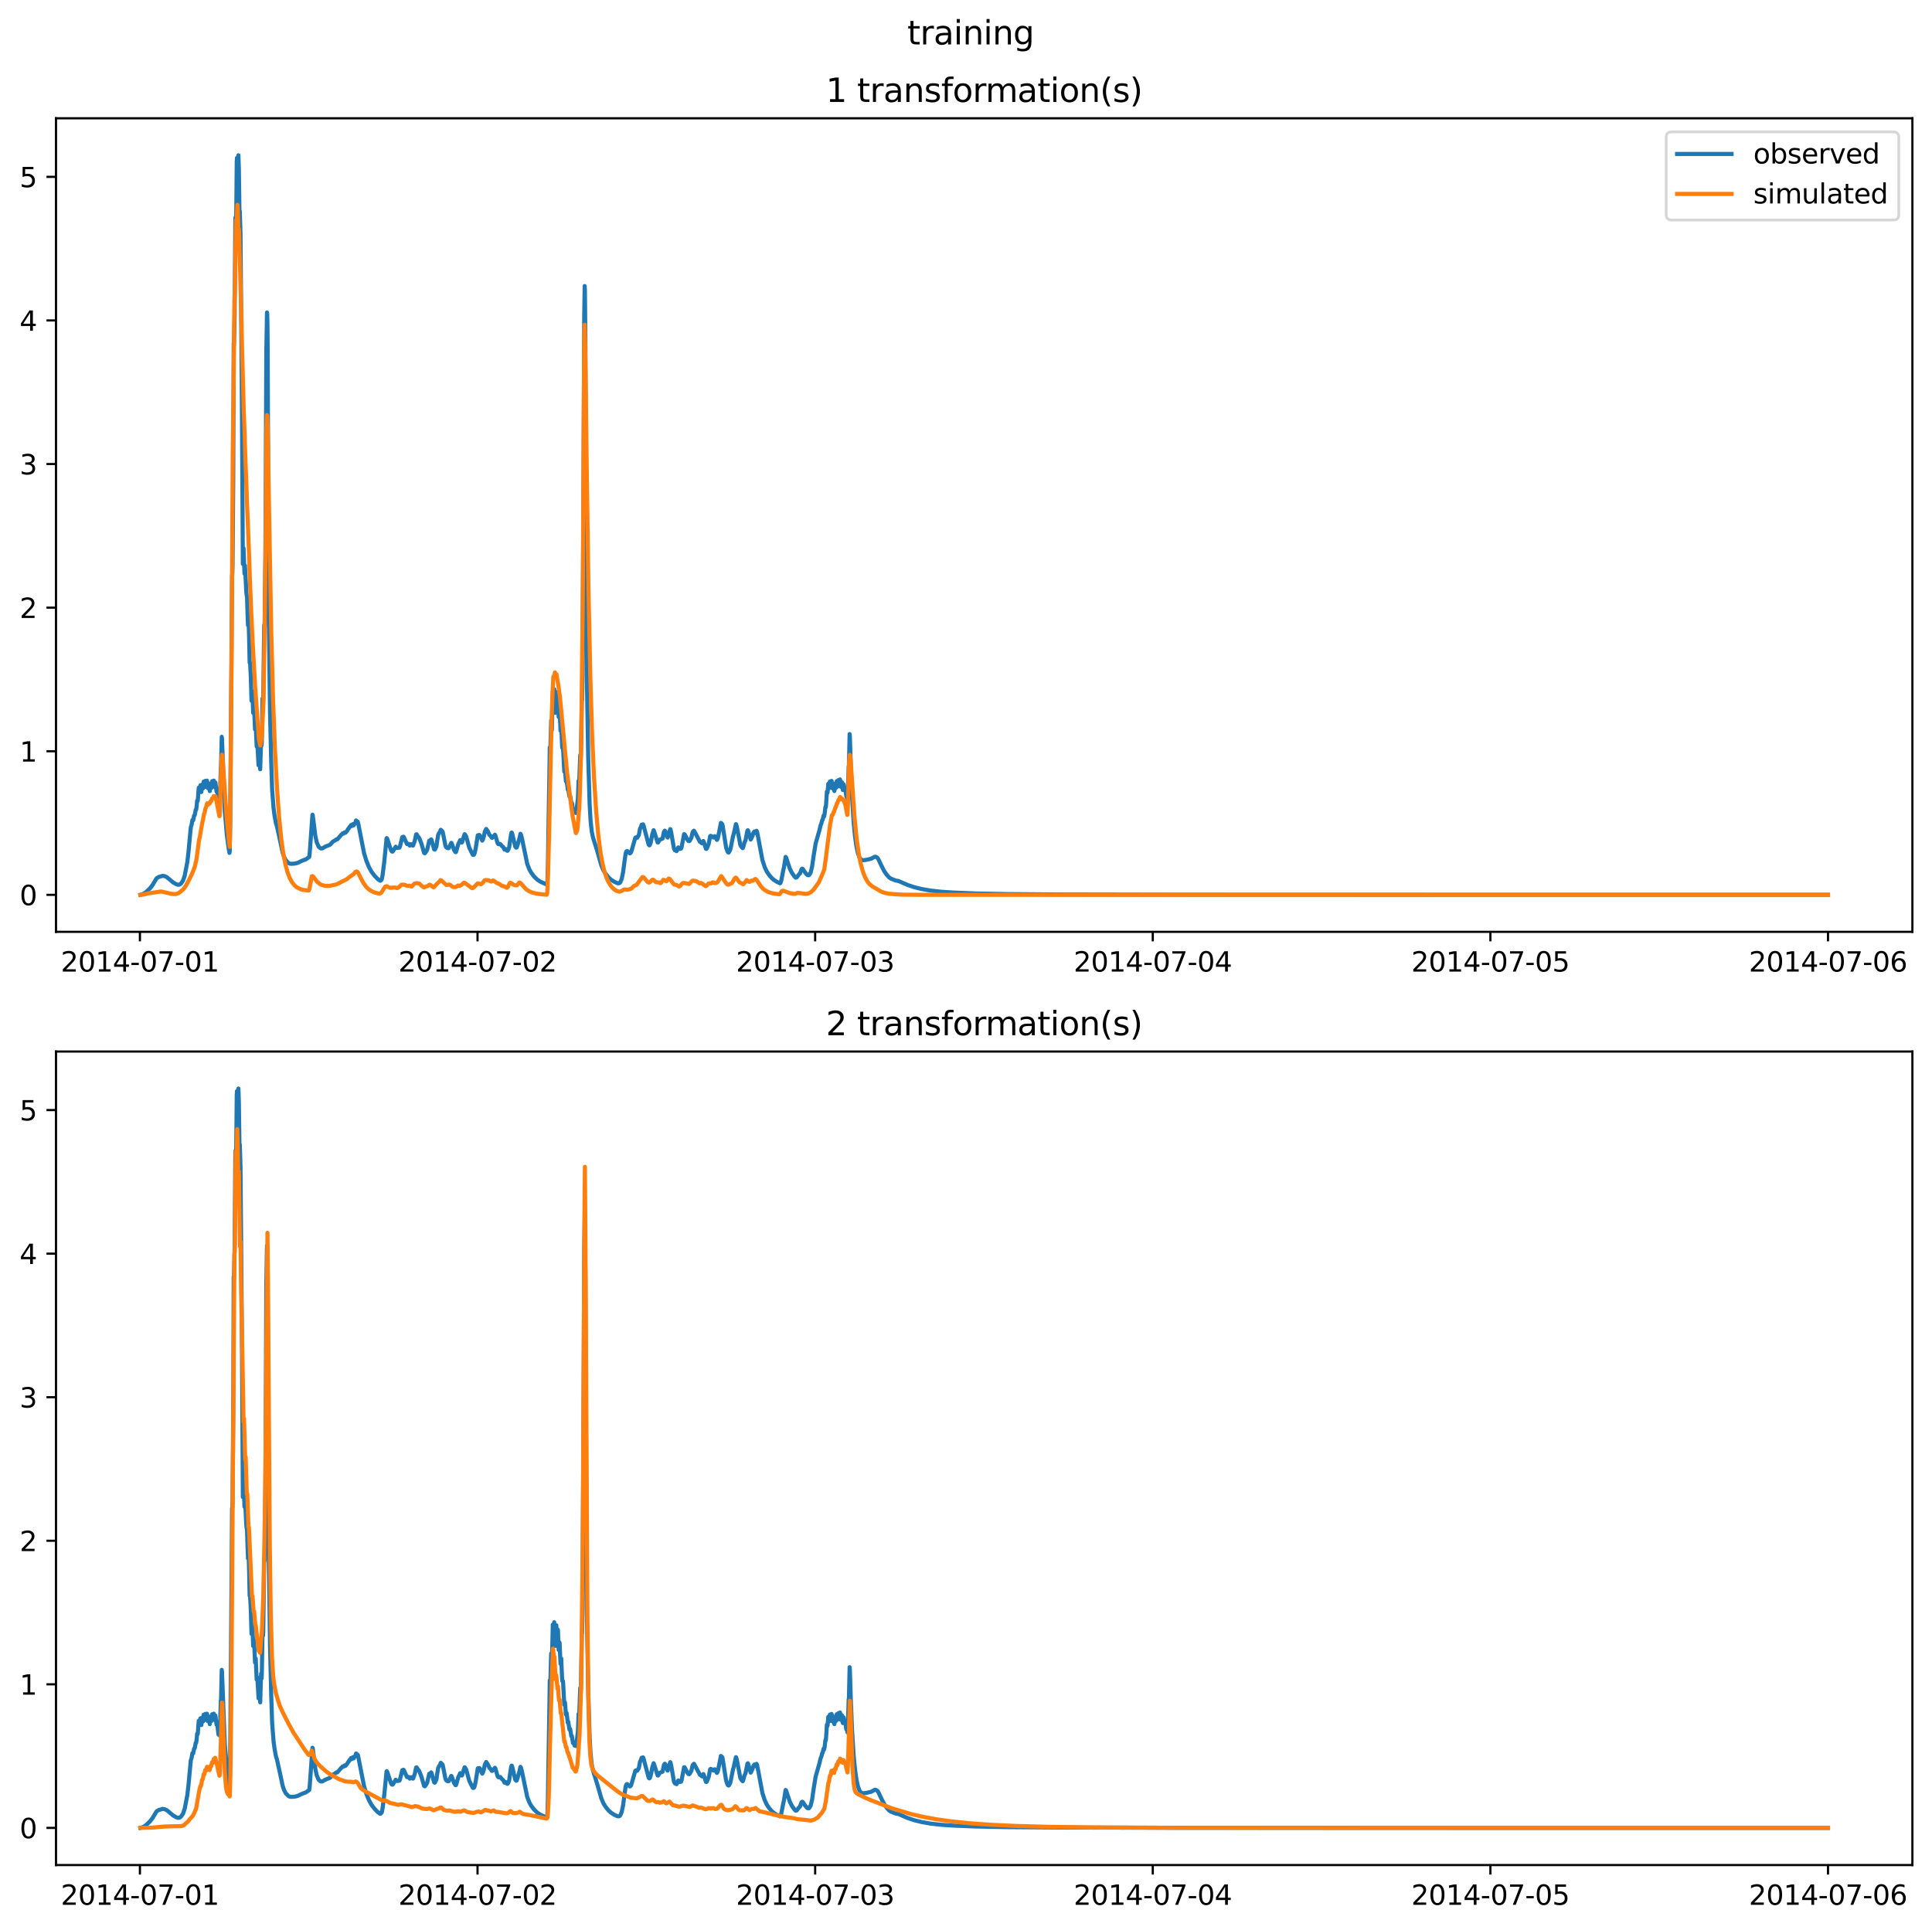 <?xml version="1.0" encoding="utf-8" standalone="no"?>
<!DOCTYPE svg PUBLIC "-//W3C//DTD SVG 1.1//EN"
  "http://www.w3.org/Graphics/SVG/1.1/DTD/svg11.dtd">
<svg xmlns:xlink="http://www.w3.org/1999/xlink" width="709.336pt" height="708.798pt" viewBox="0 0 709.336 708.798" xmlns="http://www.w3.org/2000/svg" version="1.1">
 <defs>
  <style type="text/css">*{stroke-linejoin: round; stroke-linecap: butt}</style>
 </defs>
 <g id="figure_1">
  <g id="patch_1">
   <path d="M 0 708.798 
L 709.336 708.798 
L 709.336 0 
L 0 0 
z
" style="fill: #ffffff"/>
  </g>
  <g id="axes_1">
   <g id="patch_2">
    <path d="M 20.562 342.2 
L 702.136 342.2 
L 702.136 43.44 
L 20.562 43.44 
z
" style="fill: #ffffff"/>
   </g>
   <g id="matplotlib.axis_1">
    <g id="xtick_1">
     <g id="line2d_1">
      <defs>
       <path id="mb8a51edf1d" d="M 0 0 
L 0 3.5 
" style="stroke: #000000; stroke-width: 0.8"/>
      </defs>
      <g>
       <use xlink:href="#mb8a51edf1d" x="51.371" y="342.2" style="stroke: #000000; stroke-width: 0.8"/>
      </g>
     </g>
     <g id="text_1">
      <!-- 2014-07-01 -->
      <g transform="translate(22.313 356.798) scale(0.1 -0.1)">
       <defs>
        <path id="DejaVuSans-32" d="M 1228 531 
L 3431 531 
L 3431 0 
L 469 0 
L 469 531 
Q 828 903 1448 1529 
Q 2069 2156 2228 2338 
Q 2531 2678 2651 2914 
Q 2772 3150 2772 3378 
Q 2772 3750 2511 3984 
Q 2250 4219 1831 4219 
Q 1534 4219 1204 4116 
Q 875 4013 500 3803 
L 500 4441 
Q 881 4594 1212 4672 
Q 1544 4750 1819 4750 
Q 2544 4750 2975 4387 
Q 3406 4025 3406 3419 
Q 3406 3131 3298 2873 
Q 3191 2616 2906 2266 
Q 2828 2175 2409 1742 
Q 1991 1309 1228 531 
z
" transform="scale(0.016)"/>
        <path id="DejaVuSans-30" d="M 2034 4250 
Q 1547 4250 1301 3770 
Q 1056 3291 1056 2328 
Q 1056 1369 1301 889 
Q 1547 409 2034 409 
Q 2525 409 2770 889 
Q 3016 1369 3016 2328 
Q 3016 3291 2770 3770 
Q 2525 4250 2034 4250 
z
M 2034 4750 
Q 2819 4750 3233 4129 
Q 3647 3509 3647 2328 
Q 3647 1150 3233 529 
Q 2819 -91 2034 -91 
Q 1250 -91 836 529 
Q 422 1150 422 2328 
Q 422 3509 836 4129 
Q 1250 4750 2034 4750 
z
" transform="scale(0.016)"/>
        <path id="DejaVuSans-31" d="M 794 531 
L 1825 531 
L 1825 4091 
L 703 3866 
L 703 4441 
L 1819 4666 
L 2450 4666 
L 2450 531 
L 3481 531 
L 3481 0 
L 794 0 
L 794 531 
z
" transform="scale(0.016)"/>
        <path id="DejaVuSans-34" d="M 2419 4116 
L 825 1625 
L 2419 1625 
L 2419 4116 
z
M 2253 4666 
L 3047 4666 
L 3047 1625 
L 3713 1625 
L 3713 1100 
L 3047 1100 
L 3047 0 
L 2419 0 
L 2419 1100 
L 313 1100 
L 313 1709 
L 2253 4666 
z
" transform="scale(0.016)"/>
        <path id="DejaVuSans-2d" d="M 313 2009 
L 1997 2009 
L 1997 1497 
L 313 1497 
L 313 2009 
z
" transform="scale(0.016)"/>
        <path id="DejaVuSans-37" d="M 525 4666 
L 3525 4666 
L 3525 4397 
L 1831 0 
L 1172 0 
L 2766 4134 
L 525 4134 
L 525 4666 
z
" transform="scale(0.016)"/>
       </defs>
       <use xlink:href="#DejaVuSans-32"/>
       <use xlink:href="#DejaVuSans-30" x="63.623"/>
       <use xlink:href="#DejaVuSans-31" x="127.246"/>
       <use xlink:href="#DejaVuSans-34" x="190.869"/>
       <use xlink:href="#DejaVuSans-2d" x="254.492"/>
       <use xlink:href="#DejaVuSans-30" x="290.576"/>
       <use xlink:href="#DejaVuSans-37" x="354.199"/>
       <use xlink:href="#DejaVuSans-2d" x="417.822"/>
       <use xlink:href="#DejaVuSans-30" x="453.906"/>
       <use xlink:href="#DejaVuSans-31" x="517.529"/>
      </g>
     </g>
    </g>
    <g id="xtick_2">
     <g id="line2d_2">
      <g>
       <use xlink:href="#mb8a51edf1d" x="175.328" y="342.2" style="stroke: #000000; stroke-width: 0.8"/>
      </g>
     </g>
     <g id="text_2">
      <!-- 2014-07-02 -->
      <g transform="translate(146.27 356.798) scale(0.1 -0.1)">
       <use xlink:href="#DejaVuSans-32"/>
       <use xlink:href="#DejaVuSans-30" x="63.623"/>
       <use xlink:href="#DejaVuSans-31" x="127.246"/>
       <use xlink:href="#DejaVuSans-34" x="190.869"/>
       <use xlink:href="#DejaVuSans-2d" x="254.492"/>
       <use xlink:href="#DejaVuSans-30" x="290.576"/>
       <use xlink:href="#DejaVuSans-37" x="354.199"/>
       <use xlink:href="#DejaVuSans-2d" x="417.822"/>
       <use xlink:href="#DejaVuSans-30" x="453.906"/>
       <use xlink:href="#DejaVuSans-32" x="517.529"/>
      </g>
     </g>
    </g>
    <g id="xtick_3">
     <g id="line2d_3">
      <g>
       <use xlink:href="#mb8a51edf1d" x="299.285" y="342.2" style="stroke: #000000; stroke-width: 0.8"/>
      </g>
     </g>
     <g id="text_3">
      <!-- 2014-07-03 -->
      <g transform="translate(270.227 356.798) scale(0.1 -0.1)">
       <defs>
        <path id="DejaVuSans-33" d="M 2597 2516 
Q 3050 2419 3304 2112 
Q 3559 1806 3559 1356 
Q 3559 666 3084 287 
Q 2609 -91 1734 -91 
Q 1441 -91 1130 -33 
Q 819 25 488 141 
L 488 750 
Q 750 597 1062 519 
Q 1375 441 1716 441 
Q 2309 441 2620 675 
Q 2931 909 2931 1356 
Q 2931 1769 2642 2001 
Q 2353 2234 1838 2234 
L 1294 2234 
L 1294 2753 
L 1863 2753 
Q 2328 2753 2575 2939 
Q 2822 3125 2822 3475 
Q 2822 3834 2567 4026 
Q 2313 4219 1838 4219 
Q 1578 4219 1281 4162 
Q 984 4106 628 3988 
L 628 4550 
Q 988 4650 1302 4700 
Q 1616 4750 1894 4750 
Q 2613 4750 3031 4423 
Q 3450 4097 3450 3541 
Q 3450 3153 3228 2886 
Q 3006 2619 2597 2516 
z
" transform="scale(0.016)"/>
       </defs>
       <use xlink:href="#DejaVuSans-32"/>
       <use xlink:href="#DejaVuSans-30" x="63.623"/>
       <use xlink:href="#DejaVuSans-31" x="127.246"/>
       <use xlink:href="#DejaVuSans-34" x="190.869"/>
       <use xlink:href="#DejaVuSans-2d" x="254.492"/>
       <use xlink:href="#DejaVuSans-30" x="290.576"/>
       <use xlink:href="#DejaVuSans-37" x="354.199"/>
       <use xlink:href="#DejaVuSans-2d" x="417.822"/>
       <use xlink:href="#DejaVuSans-30" x="453.906"/>
       <use xlink:href="#DejaVuSans-33" x="517.529"/>
      </g>
     </g>
    </g>
    <g id="xtick_4">
     <g id="line2d_4">
      <g>
       <use xlink:href="#mb8a51edf1d" x="423.242" y="342.2" style="stroke: #000000; stroke-width: 0.8"/>
      </g>
     </g>
     <g id="text_4">
      <!-- 2014-07-04 -->
      <g transform="translate(394.184 356.798) scale(0.1 -0.1)">
       <use xlink:href="#DejaVuSans-32"/>
       <use xlink:href="#DejaVuSans-30" x="63.623"/>
       <use xlink:href="#DejaVuSans-31" x="127.246"/>
       <use xlink:href="#DejaVuSans-34" x="190.869"/>
       <use xlink:href="#DejaVuSans-2d" x="254.492"/>
       <use xlink:href="#DejaVuSans-30" x="290.576"/>
       <use xlink:href="#DejaVuSans-37" x="354.199"/>
       <use xlink:href="#DejaVuSans-2d" x="417.822"/>
       <use xlink:href="#DejaVuSans-30" x="453.906"/>
       <use xlink:href="#DejaVuSans-34" x="517.529"/>
      </g>
     </g>
    </g>
    <g id="xtick_5">
     <g id="line2d_5">
      <g>
       <use xlink:href="#mb8a51edf1d" x="547.199" y="342.2" style="stroke: #000000; stroke-width: 0.8"/>
      </g>
     </g>
     <g id="text_5">
      <!-- 2014-07-05 -->
      <g transform="translate(518.141 356.798) scale(0.1 -0.1)">
       <defs>
        <path id="DejaVuSans-35" d="M 691 4666 
L 3169 4666 
L 3169 4134 
L 1269 4134 
L 1269 2991 
Q 1406 3038 1543 3061 
Q 1681 3084 1819 3084 
Q 2600 3084 3056 2656 
Q 3513 2228 3513 1497 
Q 3513 744 3044 326 
Q 2575 -91 1722 -91 
Q 1428 -91 1123 -41 
Q 819 9 494 109 
L 494 744 
Q 775 591 1075 516 
Q 1375 441 1709 441 
Q 2250 441 2565 725 
Q 2881 1009 2881 1497 
Q 2881 1984 2565 2268 
Q 2250 2553 1709 2553 
Q 1456 2553 1204 2497 
Q 953 2441 691 2322 
L 691 4666 
z
" transform="scale(0.016)"/>
       </defs>
       <use xlink:href="#DejaVuSans-32"/>
       <use xlink:href="#DejaVuSans-30" x="63.623"/>
       <use xlink:href="#DejaVuSans-31" x="127.246"/>
       <use xlink:href="#DejaVuSans-34" x="190.869"/>
       <use xlink:href="#DejaVuSans-2d" x="254.492"/>
       <use xlink:href="#DejaVuSans-30" x="290.576"/>
       <use xlink:href="#DejaVuSans-37" x="354.199"/>
       <use xlink:href="#DejaVuSans-2d" x="417.822"/>
       <use xlink:href="#DejaVuSans-30" x="453.906"/>
       <use xlink:href="#DejaVuSans-35" x="517.529"/>
      </g>
     </g>
    </g>
    <g id="xtick_6">
     <g id="line2d_6">
      <g>
       <use xlink:href="#mb8a51edf1d" x="671.156" y="342.2" style="stroke: #000000; stroke-width: 0.8"/>
      </g>
     </g>
     <g id="text_6">
      <!-- 2014-07-06 -->
      <g transform="translate(642.098 356.798) scale(0.1 -0.1)">
       <defs>
        <path id="DejaVuSans-36" d="M 2113 2584 
Q 1688 2584 1439 2293 
Q 1191 2003 1191 1497 
Q 1191 994 1439 701 
Q 1688 409 2113 409 
Q 2538 409 2786 701 
Q 3034 994 3034 1497 
Q 3034 2003 2786 2293 
Q 2538 2584 2113 2584 
z
M 3366 4563 
L 3366 3988 
Q 3128 4100 2886 4159 
Q 2644 4219 2406 4219 
Q 1781 4219 1451 3797 
Q 1122 3375 1075 2522 
Q 1259 2794 1537 2939 
Q 1816 3084 2150 3084 
Q 2853 3084 3261 2657 
Q 3669 2231 3669 1497 
Q 3669 778 3244 343 
Q 2819 -91 2113 -91 
Q 1303 -91 875 529 
Q 447 1150 447 2328 
Q 447 3434 972 4092 
Q 1497 4750 2381 4750 
Q 2619 4750 2861 4703 
Q 3103 4656 3366 4563 
z
" transform="scale(0.016)"/>
       </defs>
       <use xlink:href="#DejaVuSans-32"/>
       <use xlink:href="#DejaVuSans-30" x="63.623"/>
       <use xlink:href="#DejaVuSans-31" x="127.246"/>
       <use xlink:href="#DejaVuSans-34" x="190.869"/>
       <use xlink:href="#DejaVuSans-2d" x="254.492"/>
       <use xlink:href="#DejaVuSans-30" x="290.576"/>
       <use xlink:href="#DejaVuSans-37" x="354.199"/>
       <use xlink:href="#DejaVuSans-2d" x="417.822"/>
       <use xlink:href="#DejaVuSans-30" x="453.906"/>
       <use xlink:href="#DejaVuSans-36" x="517.529"/>
      </g>
     </g>
    </g>
   </g>
   <g id="matplotlib.axis_2">
    <g id="ytick_1">
     <g id="line2d_7">
      <defs>
       <path id="m9d33aa9d76" d="M 0 0 
L -3.5 0 
" style="stroke: #000000; stroke-width: 0.8"/>
      </defs>
      <g>
       <use xlink:href="#m9d33aa9d76" x="20.562" y="328.618" style="stroke: #000000; stroke-width: 0.8"/>
      </g>
     </g>
     <g id="text_7">
      <!-- 0 -->
      <g transform="translate(7.2 332.417) scale(0.1 -0.1)">
       <use xlink:href="#DejaVuSans-30"/>
      </g>
     </g>
    </g>
    <g id="ytick_2">
     <g id="line2d_8">
      <g>
       <use xlink:href="#m9d33aa9d76" x="20.562" y="275.883" style="stroke: #000000; stroke-width: 0.8"/>
      </g>
     </g>
     <g id="text_8">
      <!-- 1 -->
      <g transform="translate(7.2 279.683) scale(0.1 -0.1)">
       <use xlink:href="#DejaVuSans-31"/>
      </g>
     </g>
    </g>
    <g id="ytick_3">
     <g id="line2d_9">
      <g>
       <use xlink:href="#m9d33aa9d76" x="20.562" y="223.149" style="stroke: #000000; stroke-width: 0.8"/>
      </g>
     </g>
     <g id="text_9">
      <!-- 2 -->
      <g transform="translate(7.2 226.948) scale(0.1 -0.1)">
       <use xlink:href="#DejaVuSans-32"/>
      </g>
     </g>
    </g>
    <g id="ytick_4">
     <g id="line2d_10">
      <g>
       <use xlink:href="#m9d33aa9d76" x="20.562" y="170.414" style="stroke: #000000; stroke-width: 0.8"/>
      </g>
     </g>
     <g id="text_10">
      <!-- 3 -->
      <g transform="translate(7.2 174.213) scale(0.1 -0.1)">
       <use xlink:href="#DejaVuSans-33"/>
      </g>
     </g>
    </g>
    <g id="ytick_5">
     <g id="line2d_11">
      <g>
       <use xlink:href="#m9d33aa9d76" x="20.562" y="117.679" style="stroke: #000000; stroke-width: 0.8"/>
      </g>
     </g>
     <g id="text_11">
      <!-- 4 -->
      <g transform="translate(7.2 121.478) scale(0.1 -0.1)">
       <use xlink:href="#DejaVuSans-34"/>
      </g>
     </g>
    </g>
    <g id="ytick_6">
     <g id="line2d_12">
      <g>
       <use xlink:href="#m9d33aa9d76" x="20.562" y="64.944" style="stroke: #000000; stroke-width: 0.8"/>
      </g>
     </g>
     <g id="text_12">
      <!-- 5 -->
      <g transform="translate(7.2 68.744) scale(0.1 -0.1)">
       <use xlink:href="#DejaVuSans-35"/>
      </g>
     </g>
    </g>
   </g>
   <g id="line2d_13">
    <path d="M 51.543 328.618 
L 51.974 328.493 
L 52.834 328.157 
L 53.695 327.539 
L 55.072 326.225 
L 56.019 325.006 
L 57.483 322.541 
L 58.257 322.066 
L 59.721 321.636 
L 60.496 321.778 
L 61.184 322.081 
L 61.959 322.71 
L 63.508 324.014 
L 64.541 324.638 
L 65.23 324.9 
L 65.747 324.902 
L 66.177 324.709 
L 66.607 324.277 
L 67.21 323.343 
L 67.812 321.573 
L 68.759 316.674 
L 69.19 312.985 
L 70.051 303.806 
L 70.309 303.065 
L 70.653 301.136 
L 70.739 301.225 
L 70.911 301.28 
L 71.084 300.445 
L 71.256 299.529 
L 71.428 299.447 
L 71.514 299.263 
L 71.858 297.356 
L 71.944 297.485 
L 72.03 297.33 
L 72.203 296.042 
L 72.375 294.021 
L 72.461 294.038 
L 72.547 294.218 
L 72.633 293.843 
L 72.805 291.241 
L 72.977 289.277 
L 73.236 290.796 
L 73.58 288.383 
L 73.666 288.924 
L 73.924 290.868 
L 74.096 289.113 
L 74.182 288.121 
L 74.269 288.172 
L 74.441 289.584 
L 74.527 289.515 
L 74.785 287.023 
L 74.871 287.307 
L 75.129 289.023 
L 75.388 286.747 
L 75.474 287.101 
L 75.732 288.876 
L 75.99 286.684 
L 76.076 287.085 
L 76.335 289.451 
L 76.679 287.744 
L 76.851 289.442 
L 77.023 290.507 
L 77.195 288.781 
L 77.281 287.844 
L 77.367 287.962 
L 77.54 289.409 
L 77.626 289.346 
L 77.884 286.872 
L 77.97 287.17 
L 78.228 288.906 
L 78.487 286.672 
L 78.573 287.064 
L 78.831 289.001 
L 79.089 287.347 
L 79.261 288.789 
L 79.52 290.726 
L 79.692 290.499 
L 79.778 290.61 
L 80.208 294.31 
L 80.294 294.216 
L 80.38 294.014 
L 80.466 294.103 
L 80.639 294.687 
L 80.811 290.923 
L 81.069 281.908 
L 81.155 281.566 
L 81.327 273.998 
L 81.413 270.574 
L 81.499 271.202 
L 82.532 297.884 
L 83.307 306.816 
L 83.996 311.84 
L 84.254 313.211 
L 84.34 312.722 
L 84.512 302.277 
L 85.029 235.124 
L 85.201 211.286 
L 85.287 211.017 
L 85.373 208.533 
L 85.631 176.713 
L 85.803 126.093 
L 85.89 126.905 
L 86.148 115.627 
L 86.406 80.213 
L 86.492 79.816 
L 86.664 82.428 
L 86.75 77.442 
L 86.922 59.339 
L 87.009 57.979 
L 87.095 58.531 
L 87.267 64.874 
L 87.353 64.532 
L 87.525 57.02 
L 87.697 61.778 
L 87.955 81.021 
L 88.042 77.554 
L 88.3 85.644 
L 88.816 147.716 
L 89.161 207.103 
L 89.419 201.343 
L 89.591 205.816 
L 89.763 210.691 
L 89.935 207.679 
L 90.452 217.76 
L 90.71 219.424 
L 90.882 225.382 
L 91.054 229.638 
L 91.227 228.103 
L 91.313 229.149 
L 91.485 235.058 
L 91.657 243.374 
L 91.743 243.159 
L 91.829 243.452 
L 92.087 248.688 
L 92.346 257.365 
L 92.432 256.808 
L 92.604 253.889 
L 92.69 254.326 
L 92.948 261.795 
L 93.034 261.746 
L 93.206 259.579 
L 93.292 259.922 
L 93.637 267.867 
L 93.809 266.389 
L 93.895 266.461 
L 94.067 270.427 
L 94.239 274.153 
L 94.325 273.982 
L 94.498 273.368 
L 94.67 276.411 
L 94.928 281.025 
L 95.186 279.108 
L 95.272 279.264 
L 95.531 282.504 
L 95.703 276.795 
L 95.875 271.946 
L 96.047 273.713 
L 96.133 271.856 
L 96.391 256.545 
L 96.478 256.668 
L 96.564 257.974 
L 96.65 256.649 
L 96.994 229.573 
L 97.08 230.785 
L 97.166 230.252 
L 97.424 203.869 
L 97.51 193.848 
L 97.769 129.442 
L 98.027 114.74 
L 98.113 115.265 
L 98.199 119.293 
L 98.285 129.717 
L 98.63 223.609 
L 99.146 262.178 
L 99.576 279.851 
L 99.921 290.198 
L 100.437 296.788 
L 100.782 299.43 
L 101.126 301.341 
L 101.384 302.649 
L 101.642 303.295 
L 102.589 307.591 
L 103.794 313.221 
L 104.311 314.733 
L 104.913 315.906 
L 105.946 316.962 
L 106.463 317.171 
L 106.979 317.217 
L 108.012 317.167 
L 108.873 316.989 
L 109.39 316.827 
L 110.509 316.277 
L 111.456 315.878 
L 112.23 315.613 
L 113.522 314.726 
L 113.694 313.489 
L 114.038 308.705 
L 114.555 301.337 
L 114.727 299.183 
L 114.813 299.322 
L 115.157 302.029 
L 115.76 306.862 
L 116.276 309.264 
L 116.965 310.899 
L 117.567 311.462 
L 117.912 311.603 
L 118.428 311.525 
L 119.203 311.035 
L 120.236 310.584 
L 120.58 310.449 
L 120.838 310.403 
L 121.355 310.032 
L 122.216 309.081 
L 122.991 308.623 
L 123.163 308.558 
L 123.507 308.235 
L 123.851 308.234 
L 125.056 306.842 
L 125.315 306.519 
L 125.573 306.37 
L 125.831 306.016 
L 126.176 306.11 
L 126.52 305.668 
L 126.864 305.799 
L 127.208 305.337 
L 127.381 305.228 
L 127.811 304.425 
L 127.983 304.342 
L 128.328 303.672 
L 128.586 303.63 
L 128.844 303.003 
L 128.93 303.039 
L 129.188 303.32 
L 129.361 302.947 
L 129.533 302.655 
L 129.877 303.074 
L 130.221 302.367 
L 130.393 302.325 
L 130.566 301.84 
L 130.738 301.286 
L 130.91 301.518 
L 131.082 301.786 
L 131.34 301.755 
L 131.513 302.368 
L 133.665 313.314 
L 134.525 316.146 
L 135.472 318.445 
L 136.333 320.032 
L 137.452 321.528 
L 138.571 322.709 
L 139.518 323.426 
L 139.69 323.44 
L 140.035 323.14 
L 140.207 322.796 
L 140.465 321.371 
L 141.068 316.66 
L 141.928 307.865 
L 142.014 307.789 
L 142.187 308.081 
L 143.564 312.235 
L 143.908 312.717 
L 144.166 312.726 
L 144.425 312.381 
L 145.286 310.929 
L 145.63 311.306 
L 145.802 311.401 
L 146.663 311.274 
L 146.835 310.89 
L 147.265 309.17 
L 147.696 307.425 
L 148.126 307.268 
L 148.298 307.469 
L 148.987 309.011 
L 149.417 309.959 
L 149.762 309.995 
L 150.02 309.905 
L 150.278 310.321 
L 150.45 310.535 
L 150.623 310.411 
L 150.967 310.009 
L 151.139 310.119 
L 151.483 310.506 
L 151.656 310.515 
L 152.258 308.916 
L 152.775 306.439 
L 152.947 306.375 
L 153.119 306.603 
L 153.549 307.392 
L 153.721 307.451 
L 153.98 307.899 
L 154.754 309.896 
L 155.701 313.204 
L 155.96 313.353 
L 156.218 313.068 
L 156.82 312.112 
L 157.595 308.735 
L 157.853 308.9 
L 158.026 308.642 
L 158.284 308.234 
L 158.456 308.48 
L 158.8 309.752 
L 159.403 311.927 
L 159.661 312.012 
L 160.091 311.135 
L 160.264 310.671 
L 160.522 308.74 
L 160.866 306.651 
L 161.211 305.925 
L 161.555 305.479 
L 161.813 304.725 
L 161.985 304.876 
L 162.244 305.128 
L 162.416 305.296 
L 162.588 305.716 
L 163.104 308.326 
L 163.535 310.538 
L 163.793 311.12 
L 164.309 311.475 
L 164.74 311.48 
L 165.687 309.526 
L 165.773 309.586 
L 166.031 310.194 
L 166.72 312.184 
L 167.236 312.938 
L 167.408 312.9 
L 167.667 312.102 
L 168.269 309.898 
L 168.441 309.645 
L 168.958 308.507 
L 169.13 308.558 
L 169.56 309.4 
L 169.647 309.321 
L 170.335 307.046 
L 170.593 306.356 
L 170.766 306.5 
L 171.196 307.28 
L 171.885 309.871 
L 172.315 311.365 
L 173.606 313.933 
L 173.864 313.947 
L 174.037 313.831 
L 174.295 313.207 
L 174.639 311.627 
L 175.414 306.756 
L 175.586 306.686 
L 175.844 306.711 
L 176.017 306.629 
L 176.189 306.822 
L 177.049 308.702 
L 177.308 308.28 
L 177.652 307.188 
L 177.996 305.402 
L 178.513 304.418 
L 179.115 305.271 
L 179.718 306.654 
L 179.976 306.797 
L 180.579 307.676 
L 180.751 307.661 
L 181.095 307.156 
L 181.267 307.202 
L 181.44 306.95 
L 181.698 306.536 
L 181.87 306.748 
L 182.3 308.273 
L 182.731 309.745 
L 182.989 309.999 
L 183.333 310.033 
L 183.592 309.904 
L 183.764 310.041 
L 184.28 310.683 
L 184.797 311.121 
L 185.227 312.014 
L 185.399 311.959 
L 185.658 311.801 
L 185.83 311.966 
L 186.174 312.419 
L 186.346 312.431 
L 186.605 312.092 
L 186.949 311.134 
L 187.207 309.228 
L 187.637 306.39 
L 187.81 305.768 
L 187.896 305.749 
L 188.068 306.183 
L 189.187 310.946 
L 189.531 311.302 
L 189.703 311.217 
L 190.048 310.239 
L 190.478 308.641 
L 190.65 308.129 
L 191.081 306.2 
L 191.253 306.46 
L 191.597 307.709 
L 193.577 317.271 
L 194.352 319.275 
L 195.04 320.499 
L 196.073 321.857 
L 197.192 322.971 
L 198.312 323.74 
L 200.808 324.873 
L 200.894 324.808 
L 200.98 323.968 
L 201.152 317.978 
L 201.755 281.26 
L 201.841 274.457 
L 201.927 274.473 
L 202.013 275.357 
L 202.099 274.051 
L 202.357 264.567 
L 202.616 268.096 
L 202.96 253.954 
L 203.218 258.799 
L 203.476 253.079 
L 203.649 254.709 
L 203.907 261.772 
L 204.079 256.693 
L 204.251 254.196 
L 204.509 260.515 
L 204.682 257.116 
L 204.768 255.736 
L 204.854 256.025 
L 205.112 263.268 
L 205.198 263.103 
L 205.37 260.44 
L 205.456 260.61 
L 205.801 268.375 
L 206.059 266.408 
L 206.231 270.539 
L 206.403 274.334 
L 206.489 274.719 
L 206.575 274.506 
L 206.661 274.65 
L 206.748 275.244 
L 207.178 283.375 
L 207.264 283.069 
L 207.35 282.438 
L 207.436 282.595 
L 207.78 286.951 
L 207.867 286.791 
L 208.039 286.453 
L 208.469 289.992 
L 208.641 289.624 
L 208.813 290.88 
L 209.072 292.504 
L 209.244 292.118 
L 209.33 292.285 
L 209.76 294.951 
L 209.933 294.841 
L 210.019 295.116 
L 210.363 297.453 
L 210.449 297.476 
L 210.621 297.2 
L 210.793 297.822 
L 210.965 298.404 
L 211.052 298.402 
L 211.224 298.136 
L 211.482 298.561 
L 211.568 298.334 
L 212.171 293.286 
L 212.429 286.733 
L 212.601 287.309 
L 212.687 286.391 
L 213.031 277.273 
L 213.204 279.173 
L 213.29 277.193 
L 213.634 256.509 
L 213.72 257.093 
L 213.806 252.929 
L 214.237 176.71 
L 214.495 115.819 
L 214.667 105.049 
L 214.753 106.693 
L 214.925 124.467 
L 215.442 248.104 
L 215.958 278.097 
L 216.475 295.085 
L 216.819 301.222 
L 217.249 305.264 
L 217.68 307.413 
L 218.885 311.281 
L 219.315 312.667 
L 220.779 317.781 
L 221.553 319.6 
L 222.328 320.856 
L 223.447 322.233 
L 224.394 323.089 
L 225.599 323.851 
L 226.718 324.34 
L 227.235 324.37 
L 227.579 324.216 
L 227.837 323.807 
L 228.268 322.743 
L 228.784 320.226 
L 229.301 316.246 
L 229.731 313.29 
L 229.989 312.652 
L 230.248 312.513 
L 230.506 312.717 
L 231.195 313.385 
L 231.367 313.364 
L 231.711 312.976 
L 232.055 311.813 
L 233.261 307.622 
L 233.519 307.501 
L 233.949 307.646 
L 234.121 307.34 
L 234.38 306.943 
L 234.552 306.608 
L 234.724 305.766 
L 234.982 304.312 
L 235.326 303.632 
L 235.585 302.847 
L 235.929 302.858 
L 236.101 302.715 
L 236.273 303.128 
L 238.167 310.23 
L 238.425 310.442 
L 238.598 310.273 
L 238.856 309.615 
L 239.114 308.404 
L 239.458 306.506 
L 239.975 304.87 
L 240.233 305.54 
L 241.438 309.352 
L 241.61 309.405 
L 242.213 308.386 
L 242.557 308.285 
L 242.816 308.111 
L 243.074 308.06 
L 243.246 307.982 
L 243.418 307.226 
L 243.762 305.469 
L 244.107 305.047 
L 244.279 305.287 
L 244.709 306.654 
L 245.054 307.535 
L 245.14 307.582 
L 245.312 307.039 
L 245.656 305.705 
L 245.828 305.234 
L 246.087 304.482 
L 246.173 304.575 
L 246.431 305.714 
L 247.464 311.72 
L 247.808 312.28 
L 248.153 312.339 
L 248.411 312.57 
L 248.583 312.317 
L 249.013 311.204 
L 249.358 311.558 
L 249.616 311.757 
L 250.046 311.635 
L 250.219 311.235 
L 251.165 306.337 
L 251.338 306.377 
L 251.596 306.763 
L 252.371 308.329 
L 252.715 308.811 
L 253.059 308.888 
L 253.317 308.609 
L 253.662 307.911 
L 253.834 307.721 
L 254.092 306.448 
L 254.35 305.489 
L 254.781 305.068 
L 254.953 305.331 
L 257.019 309.188 
L 257.277 309.239 
L 257.708 309.699 
L 258.224 308.851 
L 258.396 309.159 
L 258.654 309.983 
L 259.171 311.699 
L 259.343 311.76 
L 259.515 311.618 
L 260.204 309.875 
L 260.72 307.093 
L 260.893 306.946 
L 261.667 307.242 
L 261.926 307.576 
L 262.442 307.079 
L 262.872 307.808 
L 263.217 308.439 
L 263.389 308.217 
L 263.647 307.429 
L 263.905 306.13 
L 264.68 302.2 
L 265.111 302.552 
L 265.283 302.972 
L 265.627 305.144 
L 266.574 311.153 
L 267.09 312.685 
L 267.349 313.014 
L 267.521 313.071 
L 267.693 312.916 
L 268.123 312.036 
L 268.382 310.853 
L 269.156 306.958 
L 269.329 306.549 
L 270.189 302.653 
L 270.275 302.677 
L 270.534 303.627 
L 271.222 307.163 
L 271.825 310.334 
L 272.083 310.789 
L 272.341 311.115 
L 272.686 311.492 
L 272.858 311.129 
L 273.374 309.27 
L 273.719 308.587 
L 274.407 305.05 
L 274.579 304.89 
L 274.752 305.278 
L 275.612 308.327 
L 275.871 307.854 
L 276.301 306.928 
L 276.645 305.759 
L 276.99 305.346 
L 277.334 305.934 
L 277.42 305.854 
L 277.764 305.088 
L 277.937 305.48 
L 278.367 307.509 
L 279.917 315.829 
L 280.777 318.466 
L 281.466 319.957 
L 282.327 321.253 
L 283.274 322.376 
L 284.134 323.143 
L 285.34 323.902 
L 286.373 324.386 
L 286.545 324.265 
L 286.803 323.53 
L 287.147 321.827 
L 287.578 319.616 
L 287.836 318.482 
L 288.439 314.693 
L 288.611 314.884 
L 289.127 316.442 
L 289.988 319.001 
L 290.677 320.41 
L 291.624 321.799 
L 292.14 322.313 
L 292.484 322.221 
L 292.743 321.927 
L 293.259 321.182 
L 293.69 320.831 
L 293.948 320.145 
L 294.292 319.19 
L 294.55 319 
L 294.809 319.189 
L 295.497 320.25 
L 296.186 321.14 
L 296.53 321.387 
L 296.961 321.414 
L 297.219 321.181 
L 297.649 320.367 
L 298.166 318.217 
L 298.682 314.58 
L 299.457 309.775 
L 300.834 304.979 
L 301.006 304.285 
L 301.265 303.12 
L 301.523 302.546 
L 301.867 301.216 
L 302.039 301.066 
L 302.212 300.268 
L 302.384 299.526 
L 302.556 299.848 
L 302.728 299.107 
L 303.072 296.31 
L 303.158 296.473 
L 303.245 296.149 
L 303.417 293.61 
L 303.589 290.711 
L 303.761 291.235 
L 303.847 290.96 
L 304.105 287.824 
L 304.191 287.933 
L 304.364 289.492 
L 304.45 289.413 
L 304.622 287.736 
L 304.708 286.986 
L 304.794 287.27 
L 304.966 289.051 
L 305.052 289.023 
L 305.31 286.774 
L 305.397 287.135 
L 305.655 289.524 
L 305.827 288.588 
L 305.999 287.767 
L 306.171 289.532 
L 306.343 290.498 
L 306.516 288.81 
L 306.602 287.822 
L 306.688 287.916 
L 306.86 289.404 
L 306.946 289.318 
L 307.204 286.864 
L 307.29 287.113 
L 307.462 288.882 
L 307.549 288.82 
L 307.807 286.492 
L 307.893 286.826 
L 308.065 288.584 
L 308.151 288.544 
L 308.409 286.232 
L 308.495 286.619 
L 308.754 288.973 
L 309.098 287.236 
L 309.442 290.12 
L 309.701 287.984 
L 309.787 288.201 
L 310.045 290.203 
L 310.131 290.061 
L 310.303 289.39 
L 310.475 290.678 
L 310.734 292.458 
L 310.906 292.337 
L 311.164 293.559 
L 311.336 289.955 
L 311.594 281.436 
L 311.68 281.135 
L 311.939 269.581 
L 312.025 270.271 
L 312.369 281.15 
L 312.8 292.102 
L 313.402 301.84 
L 313.919 307.139 
L 314.435 310.766 
L 314.952 313.214 
L 315.554 314.897 
L 316.071 315.568 
L 316.501 315.826 
L 316.931 315.911 
L 317.964 315.783 
L 319.858 315.355 
L 321.149 314.628 
L 321.494 314.632 
L 322.096 314.945 
L 322.527 315.594 
L 323.474 317.6 
L 324.593 319.83 
L 325.453 321.092 
L 326.4 322.185 
L 327.089 322.661 
L 328.897 323.37 
L 329.93 323.542 
L 331.135 324.089 
L 333.373 325.045 
L 335.783 325.836 
L 338.452 326.488 
L 341.551 327.032 
L 345.51 327.485 
L 349.901 327.77 
L 358.25 328.112 
L 369.785 328.341 
L 390.187 328.494 
L 437.445 328.583 
L 539.796 328.61 
L 544.874 328.61 
L 547.801 328.61 
L 551.847 328.611 
L 559.766 328.608 
L 562.779 328.609 
L 566.05 328.609 
L 571.215 328.612 
L 665.905 328.612 
L 670.639 328.613 
L 671.156 328.611 
L 671.156 328.611 
" clip-path="url(#p9b9fee5a08)" style="fill: none; stroke: #1f77b4; stroke-width: 1.5; stroke-linecap: square"/>
   </g>
   <g id="line2d_14">
    <path d="M 51.543 328.618 
L 52.576 328.535 
L 54.298 328.101 
L 59.118 327.378 
L 59.979 327.553 
L 62.82 328.236 
L 64.369 328.359 
L 65.574 328 
L 67.21 326.669 
L 68.157 325.45 
L 69.534 322.858 
L 69.964 321.947 
L 70.395 321.124 
L 71.428 318.578 
L 72.117 315.748 
L 73.063 308.598 
L 73.322 307.529 
L 73.752 305.052 
L 74.01 303.567 
L 74.355 301.749 
L 74.527 301.034 
L 74.871 299.098 
L 75.129 298.372 
L 75.474 296.784 
L 75.646 296.556 
L 75.818 295.862 
L 76.076 294.998 
L 76.421 295.46 
L 76.679 294.941 
L 76.937 295.123 
L 77.023 295.029 
L 77.367 294.177 
L 77.54 294.213 
L 77.626 294.086 
L 77.884 293.2 
L 78.228 293.158 
L 78.487 292.341 
L 78.659 292.454 
L 78.831 292.584 
L 79.003 292.409 
L 79.089 292.455 
L 79.261 293.065 
L 80.552 299.716 
L 80.639 299.687 
L 80.811 295.506 
L 81.241 279.77 
L 81.499 277.138 
L 81.585 277.309 
L 81.758 278.738 
L 82.274 286.465 
L 83.221 300.269 
L 83.996 308.251 
L 84.34 311.003 
L 84.426 308.322 
L 84.684 282.876 
L 85.029 242.059 
L 85.459 166.29 
L 85.717 146.581 
L 86.062 110.484 
L 86.234 106.221 
L 86.664 80.856 
L 86.836 83.322 
L 87.009 78.692 
L 87.181 75.226 
L 87.267 76.538 
L 87.525 84.442 
L 87.697 84.057 
L 87.783 85.203 
L 88.644 117.362 
L 88.902 129.217 
L 89.161 138.257 
L 89.505 151.179 
L 89.763 157.997 
L 90.107 168.94 
L 90.366 175.256 
L 90.71 185.413 
L 90.968 191.529 
L 91.399 202.601 
L 91.743 212.53 
L 92.173 223.384 
L 92.776 236.148 
L 93.637 251.585 
L 94.584 265.004 
L 95.1 271.623 
L 95.358 272.862 
L 95.531 273.785 
L 95.617 273.618 
L 96.047 270.861 
L 96.133 270.408 
L 96.305 266.679 
L 96.65 259.407 
L 96.736 257.773 
L 96.994 242.464 
L 97.51 203.463 
L 97.855 158.085 
L 98.027 152.458 
L 98.113 152.751 
L 98.285 157.722 
L 98.716 183.357 
L 99.576 231.296 
L 100.265 257.301 
L 100.954 275.404 
L 101.728 289.796 
L 102.503 300.484 
L 103.278 308.218 
L 104.053 313.721 
L 104.827 317.632 
L 105.602 320.433 
L 106.377 322.437 
L 107.152 323.886 
L 108.098 325.104 
L 108.959 325.846 
L 110.423 326.564 
L 111.197 326.795 
L 112.403 326.95 
L 113.349 327.026 
L 113.608 326.426 
L 114.468 321.803 
L 114.727 321.733 
L 115.071 322.036 
L 116.448 323.811 
L 117.567 324.727 
L 117.998 324.936 
L 118.945 325.214 
L 119.547 325.325 
L 121.183 325.29 
L 123.507 324.786 
L 127.295 322.89 
L 128.069 322.243 
L 128.328 322.054 
L 129.791 321.04 
L 130.566 320.153 
L 130.91 320.024 
L 131.168 320.124 
L 131.599 320.717 
L 132.459 322.471 
L 133.492 324.376 
L 134.439 325.668 
L 135.386 326.585 
L 136.419 327.271 
L 137.624 327.786 
L 139.088 328.155 
L 139.432 328.168 
L 140.035 327.775 
L 141.412 325.594 
L 142.014 325.455 
L 142.617 325.796 
L 143.134 326.046 
L 144.425 325.956 
L 145.027 325.91 
L 145.458 326.067 
L 145.716 326.115 
L 145.974 326.103 
L 146.405 325.853 
L 147.351 324.915 
L 148.04 324.88 
L 148.729 324.983 
L 149.159 325.217 
L 149.331 325.296 
L 150.364 325.247 
L 150.967 325.542 
L 151.225 325.546 
L 151.656 325.03 
L 152.172 324.49 
L 152.861 324.328 
L 153.894 324.461 
L 154.841 325.333 
L 155.615 325.852 
L 155.787 325.848 
L 156.562 325.498 
L 156.993 325.417 
L 157.681 324.892 
L 158.026 324.999 
L 158.714 325.54 
L 159.145 325.857 
L 159.489 325.664 
L 160.264 324.722 
L 161.297 323.76 
L 161.727 323.21 
L 161.985 323.256 
L 163.104 324.301 
L 163.879 325.005 
L 164.309 325.016 
L 164.568 324.918 
L 164.912 324.821 
L 165.342 324.999 
L 165.945 325.502 
L 166.289 325.718 
L 166.806 325.794 
L 167.322 325.759 
L 168.183 325.184 
L 168.786 325.312 
L 169.474 324.94 
L 170.249 324.209 
L 170.507 324.165 
L 170.852 324.376 
L 171.368 324.758 
L 172.315 325.442 
L 173.262 326.135 
L 173.52 326.166 
L 174.123 325.725 
L 175.242 324.504 
L 175.586 324.406 
L 176.103 324.58 
L 176.533 324.719 
L 176.963 324.471 
L 177.48 323.876 
L 177.91 323.317 
L 178.341 323.167 
L 178.685 323.232 
L 179.288 323.213 
L 179.804 323.482 
L 180.234 323.74 
L 180.579 323.623 
L 181.009 323.316 
L 181.354 323.466 
L 182.3 324.219 
L 182.817 324.434 
L 183.333 324.611 
L 183.764 324.95 
L 184.194 325.253 
L 185.227 325.551 
L 186.088 326.027 
L 186.432 325.742 
L 186.863 324.848 
L 187.207 324.238 
L 187.465 324.176 
L 187.896 324.454 
L 188.498 324.887 
L 189.015 325.114 
L 189.79 325.131 
L 190.65 324.099 
L 190.909 324.128 
L 191.253 324.437 
L 193.233 326.625 
L 194.266 327.296 
L 195.471 327.802 
L 196.934 328.164 
L 198.914 328.413 
L 200.722 328.585 
L 200.894 328.017 
L 201.066 325.19 
L 201.583 307.647 
L 202.185 278.485 
L 202.616 261.452 
L 202.874 254.537 
L 203.132 248.756 
L 203.218 248.395 
L 203.39 248.841 
L 203.476 248.589 
L 203.735 246.92 
L 203.821 247.109 
L 204.079 248.218 
L 204.337 247.65 
L 205.112 252.446 
L 205.37 254.528 
L 205.542 255.618 
L 208.211 283.769 
L 209.072 290.796 
L 209.588 294.955 
L 210.277 299.902 
L 211.396 305.807 
L 211.482 305.944 
L 211.826 305.164 
L 211.998 304.587 
L 212.171 302.605 
L 212.515 298.281 
L 212.687 296.909 
L 212.945 289.38 
L 213.376 274.457 
L 213.978 219.369 
L 214.495 122.991 
L 214.667 119.252 
L 214.839 125.895 
L 215.356 166.959 
L 216.044 215.748 
L 216.733 248.432 
L 217.422 270.425 
L 218.11 285.68 
L 218.885 297.971 
L 219.66 306.644 
L 220.434 312.772 
L 221.209 317.138 
L 221.984 320.272 
L 222.759 322.535 
L 223.533 324.177 
L 224.394 325.482 
L 225.255 326.401 
L 226.202 327.093 
L 227.235 327.436 
L 227.579 327.416 
L 228.268 327.163 
L 229.129 326.648 
L 229.645 326.645 
L 230.506 326.758 
L 231.797 326.33 
L 232.83 325.301 
L 233.261 325.164 
L 233.777 324.895 
L 235.843 322.099 
L 236.101 322.083 
L 236.446 322.301 
L 237.048 323.043 
L 237.823 323.961 
L 238.081 324.086 
L 238.339 324.097 
L 238.77 323.873 
L 239.372 323.175 
L 239.717 323.033 
L 239.975 323.18 
L 240.836 323.974 
L 241.955 324.061 
L 242.385 324.321 
L 242.557 324.3 
L 243.074 323.74 
L 243.504 323.115 
L 243.762 323.13 
L 244.623 323.623 
L 244.795 323.569 
L 245.14 323.081 
L 245.484 322.639 
L 245.742 322.66 
L 246.087 323.001 
L 247.464 324.816 
L 248.411 324.985 
L 249.272 325.576 
L 249.702 325.382 
L 250.305 324.63 
L 250.735 324.269 
L 251.165 324.254 
L 252.457 324.509 
L 253.059 324.623 
L 253.662 323.987 
L 254.092 323.516 
L 254.436 323.401 
L 255.556 323.564 
L 255.986 323.806 
L 256.847 324.405 
L 257.363 324.256 
L 257.708 324.433 
L 258.482 325.006 
L 259.085 325.441 
L 259.429 325.249 
L 260.118 324.475 
L 260.548 324.379 
L 261.065 324.402 
L 261.667 323.999 
L 262.012 324.117 
L 262.356 324.293 
L 262.872 324.262 
L 263.131 324.142 
L 263.561 323.791 
L 264.766 321.74 
L 265.024 321.949 
L 266.057 323.578 
L 266.832 324.654 
L 267.176 324.88 
L 267.435 324.884 
L 268.726 324.305 
L 269.242 323.469 
L 269.673 322.653 
L 270.103 322.281 
L 270.362 322.411 
L 270.878 323.14 
L 271.481 323.985 
L 272.858 324.716 
L 273.202 324.442 
L 274.149 323.19 
L 274.407 323.382 
L 274.752 323.694 
L 275.182 323.878 
L 275.526 323.653 
L 275.871 323.377 
L 276.215 323.394 
L 276.387 323.444 
L 276.732 323.21 
L 277.162 322.847 
L 277.42 322.815 
L 277.678 322.998 
L 278.195 323.756 
L 279.4 325.55 
L 280.347 326.519 
L 281.38 327.232 
L 282.499 327.733 
L 283.962 328.126 
L 285.856 328.387 
L 286.287 328.346 
L 286.803 327.591 
L 287.147 327.175 
L 287.492 327.1 
L 288.094 327.291 
L 289.902 327.952 
L 291.537 328.272 
L 291.968 328.23 
L 292.226 328.132 
L 292.829 327.886 
L 293.517 327.947 
L 295.755 328.278 
L 296.702 328.155 
L 297.047 328.022 
L 297.821 327.547 
L 298.596 326.849 
L 300.576 324.123 
L 301.867 321.26 
L 302.642 319.262 
L 303.331 314.247 
L 303.761 310.646 
L 304.794 302.654 
L 305.052 301.515 
L 305.397 299.424 
L 305.741 299.219 
L 306.085 298.195 
L 306.257 298.062 
L 306.43 297.425 
L 306.688 296.57 
L 306.86 296.416 
L 307.032 295.778 
L 307.29 294.988 
L 307.462 294.913 
L 307.635 294.358 
L 307.893 293.702 
L 308.065 293.718 
L 308.151 293.586 
L 308.409 292.715 
L 308.495 292.692 
L 308.84 293.507 
L 309.098 293.218 
L 309.442 293.741 
L 309.528 293.668 
L 309.701 293.66 
L 310.389 295.681 
L 311.078 299.255 
L 311.164 299.223 
L 311.336 295.023 
L 311.767 279.445 
L 312.025 277.196 
L 312.111 277.389 
L 312.283 278.809 
L 312.8 286.486 
L 313.746 300.202 
L 314.521 308.054 
L 315.296 313.569 
L 315.985 317.093 
L 316.759 319.941 
L 317.448 321.796 
L 318.309 323.476 
L 319.083 324.527 
L 320.289 325.538 
L 321.494 326.217 
L 323.388 327.362 
L 324.679 327.86 
L 326.056 328.16 
L 328.466 328.389 
L 331.479 328.549 
L 337.849 328.613 
L 392.683 328.618 
L 671.156 328.618 
L 671.156 328.618 
" clip-path="url(#p9b9fee5a08)" style="fill: none; stroke: #ff7f0e; stroke-width: 1.5; stroke-linecap: square"/>
   </g>
   <g id="patch_3">
    <path d="M 20.562 342.2 
L 20.562 43.44 
" style="fill: none; stroke: #000000; stroke-width: 0.8; stroke-linejoin: miter; stroke-linecap: square"/>
   </g>
   <g id="patch_4">
    <path d="M 702.136 342.2 
L 702.136 43.44 
" style="fill: none; stroke: #000000; stroke-width: 0.8; stroke-linejoin: miter; stroke-linecap: square"/>
   </g>
   <g id="patch_5">
    <path d="M 20.562 342.2 
L 702.136 342.2 
" style="fill: none; stroke: #000000; stroke-width: 0.8; stroke-linejoin: miter; stroke-linecap: square"/>
   </g>
   <g id="patch_6">
    <path d="M 20.562 43.44 
L 702.136 43.44 
" style="fill: none; stroke: #000000; stroke-width: 0.8; stroke-linejoin: miter; stroke-linecap: square"/>
   </g>
   <g id="text_13">
    <!-- 1 transformation(s) -->
    <g transform="translate(303.235 37.44) scale(0.12 -0.12)">
     <defs>
      <path id="DejaVuSans-20" transform="scale(0.016)"/>
      <path id="DejaVuSans-74" d="M 1172 4494 
L 1172 3500 
L 2356 3500 
L 2356 3053 
L 1172 3053 
L 1172 1153 
Q 1172 725 1289 603 
Q 1406 481 1766 481 
L 2356 481 
L 2356 0 
L 1766 0 
Q 1100 0 847 248 
Q 594 497 594 1153 
L 594 3053 
L 172 3053 
L 172 3500 
L 594 3500 
L 594 4494 
L 1172 4494 
z
" transform="scale(0.016)"/>
      <path id="DejaVuSans-72" d="M 2631 2963 
Q 2534 3019 2420 3045 
Q 2306 3072 2169 3072 
Q 1681 3072 1420 2755 
Q 1159 2438 1159 1844 
L 1159 0 
L 581 0 
L 581 3500 
L 1159 3500 
L 1159 2956 
Q 1341 3275 1631 3429 
Q 1922 3584 2338 3584 
Q 2397 3584 2469 3576 
Q 2541 3569 2628 3553 
L 2631 2963 
z
" transform="scale(0.016)"/>
      <path id="DejaVuSans-61" d="M 2194 1759 
Q 1497 1759 1228 1600 
Q 959 1441 959 1056 
Q 959 750 1161 570 
Q 1363 391 1709 391 
Q 2188 391 2477 730 
Q 2766 1069 2766 1631 
L 2766 1759 
L 2194 1759 
z
M 3341 1997 
L 3341 0 
L 2766 0 
L 2766 531 
Q 2569 213 2275 61 
Q 1981 -91 1556 -91 
Q 1019 -91 701 211 
Q 384 513 384 1019 
Q 384 1609 779 1909 
Q 1175 2209 1959 2209 
L 2766 2209 
L 2766 2266 
Q 2766 2663 2505 2880 
Q 2244 3097 1772 3097 
Q 1472 3097 1187 3025 
Q 903 2953 641 2809 
L 641 3341 
Q 956 3463 1253 3523 
Q 1550 3584 1831 3584 
Q 2591 3584 2966 3190 
Q 3341 2797 3341 1997 
z
" transform="scale(0.016)"/>
      <path id="DejaVuSans-6e" d="M 3513 2113 
L 3513 0 
L 2938 0 
L 2938 2094 
Q 2938 2591 2744 2837 
Q 2550 3084 2163 3084 
Q 1697 3084 1428 2787 
Q 1159 2491 1159 1978 
L 1159 0 
L 581 0 
L 581 3500 
L 1159 3500 
L 1159 2956 
Q 1366 3272 1645 3428 
Q 1925 3584 2291 3584 
Q 2894 3584 3203 3211 
Q 3513 2838 3513 2113 
z
" transform="scale(0.016)"/>
      <path id="DejaVuSans-73" d="M 2834 3397 
L 2834 2853 
Q 2591 2978 2328 3040 
Q 2066 3103 1784 3103 
Q 1356 3103 1142 2972 
Q 928 2841 928 2578 
Q 928 2378 1081 2264 
Q 1234 2150 1697 2047 
L 1894 2003 
Q 2506 1872 2764 1633 
Q 3022 1394 3022 966 
Q 3022 478 2636 193 
Q 2250 -91 1575 -91 
Q 1294 -91 989 -36 
Q 684 19 347 128 
L 347 722 
Q 666 556 975 473 
Q 1284 391 1588 391 
Q 1994 391 2212 530 
Q 2431 669 2431 922 
Q 2431 1156 2273 1281 
Q 2116 1406 1581 1522 
L 1381 1569 
Q 847 1681 609 1914 
Q 372 2147 372 2553 
Q 372 3047 722 3315 
Q 1072 3584 1716 3584 
Q 2034 3584 2315 3537 
Q 2597 3491 2834 3397 
z
" transform="scale(0.016)"/>
      <path id="DejaVuSans-66" d="M 2375 4863 
L 2375 4384 
L 1825 4384 
Q 1516 4384 1395 4259 
Q 1275 4134 1275 3809 
L 1275 3500 
L 2222 3500 
L 2222 3053 
L 1275 3053 
L 1275 0 
L 697 0 
L 697 3053 
L 147 3053 
L 147 3500 
L 697 3500 
L 697 3744 
Q 697 4328 969 4595 
Q 1241 4863 1831 4863 
L 2375 4863 
z
" transform="scale(0.016)"/>
      <path id="DejaVuSans-6f" d="M 1959 3097 
Q 1497 3097 1228 2736 
Q 959 2375 959 1747 
Q 959 1119 1226 758 
Q 1494 397 1959 397 
Q 2419 397 2687 759 
Q 2956 1122 2956 1747 
Q 2956 2369 2687 2733 
Q 2419 3097 1959 3097 
z
M 1959 3584 
Q 2709 3584 3137 3096 
Q 3566 2609 3566 1747 
Q 3566 888 3137 398 
Q 2709 -91 1959 -91 
Q 1206 -91 779 398 
Q 353 888 353 1747 
Q 353 2609 779 3096 
Q 1206 3584 1959 3584 
z
" transform="scale(0.016)"/>
      <path id="DejaVuSans-6d" d="M 3328 2828 
Q 3544 3216 3844 3400 
Q 4144 3584 4550 3584 
Q 5097 3584 5394 3201 
Q 5691 2819 5691 2113 
L 5691 0 
L 5113 0 
L 5113 2094 
Q 5113 2597 4934 2840 
Q 4756 3084 4391 3084 
Q 3944 3084 3684 2787 
Q 3425 2491 3425 1978 
L 3425 0 
L 2847 0 
L 2847 2094 
Q 2847 2600 2669 2842 
Q 2491 3084 2119 3084 
Q 1678 3084 1418 2786 
Q 1159 2488 1159 1978 
L 1159 0 
L 581 0 
L 581 3500 
L 1159 3500 
L 1159 2956 
Q 1356 3278 1631 3431 
Q 1906 3584 2284 3584 
Q 2666 3584 2933 3390 
Q 3200 3197 3328 2828 
z
" transform="scale(0.016)"/>
      <path id="DejaVuSans-69" d="M 603 3500 
L 1178 3500 
L 1178 0 
L 603 0 
L 603 3500 
z
M 603 4863 
L 1178 4863 
L 1178 4134 
L 603 4134 
L 603 4863 
z
" transform="scale(0.016)"/>
      <path id="DejaVuSans-28" d="M 1984 4856 
Q 1566 4138 1362 3434 
Q 1159 2731 1159 2009 
Q 1159 1288 1364 580 
Q 1569 -128 1984 -844 
L 1484 -844 
Q 1016 -109 783 600 
Q 550 1309 550 2009 
Q 550 2706 781 3412 
Q 1013 4119 1484 4856 
L 1984 4856 
z
" transform="scale(0.016)"/>
      <path id="DejaVuSans-29" d="M 513 4856 
L 1013 4856 
Q 1481 4119 1714 3412 
Q 1947 2706 1947 2009 
Q 1947 1309 1714 600 
Q 1481 -109 1013 -844 
L 513 -844 
Q 928 -128 1133 580 
Q 1338 1288 1338 2009 
Q 1338 2731 1133 3434 
Q 928 4138 513 4856 
z
" transform="scale(0.016)"/>
     </defs>
     <use xlink:href="#DejaVuSans-31"/>
     <use xlink:href="#DejaVuSans-20" x="63.623"/>
     <use xlink:href="#DejaVuSans-74" x="95.41"/>
     <use xlink:href="#DejaVuSans-72" x="134.619"/>
     <use xlink:href="#DejaVuSans-61" x="175.732"/>
     <use xlink:href="#DejaVuSans-6e" x="237.012"/>
     <use xlink:href="#DejaVuSans-73" x="300.391"/>
     <use xlink:href="#DejaVuSans-66" x="352.49"/>
     <use xlink:href="#DejaVuSans-6f" x="387.695"/>
     <use xlink:href="#DejaVuSans-72" x="448.877"/>
     <use xlink:href="#DejaVuSans-6d" x="488.24"/>
     <use xlink:href="#DejaVuSans-61" x="585.652"/>
     <use xlink:href="#DejaVuSans-74" x="646.932"/>
     <use xlink:href="#DejaVuSans-69" x="686.141"/>
     <use xlink:href="#DejaVuSans-6f" x="713.924"/>
     <use xlink:href="#DejaVuSans-6e" x="775.105"/>
     <use xlink:href="#DejaVuSans-28" x="838.484"/>
     <use xlink:href="#DejaVuSans-73" x="877.498"/>
     <use xlink:href="#DejaVuSans-29" x="929.598"/>
    </g>
   </g>
   <g id="legend_1">
    <g id="patch_7">
     <path d="M 613.742 80.796 
L 695.136 80.796 
Q 697.136 80.796 697.136 78.796 
L 697.136 50.44 
Q 697.136 48.44 695.136 48.44 
L 613.742 48.44 
Q 611.742 48.44 611.742 50.44 
L 611.742 78.796 
Q 611.742 80.796 613.742 80.796 
z
" style="fill: #ffffff; opacity: 0.8; stroke: #cccccc; stroke-linejoin: miter"/>
    </g>
    <g id="line2d_15">
     <path d="M 615.742 56.538 
L 625.742 56.538 
L 635.742 56.538 
" style="fill: none; stroke: #1f77b4; stroke-width: 1.5; stroke-linecap: square"/>
    </g>
    <g id="text_14">
     <!-- observed -->
     <g transform="translate(643.742 60.038) scale(0.1 -0.1)">
      <defs>
       <path id="DejaVuSans-62" d="M 3116 1747 
Q 3116 2381 2855 2742 
Q 2594 3103 2138 3103 
Q 1681 3103 1420 2742 
Q 1159 2381 1159 1747 
Q 1159 1113 1420 752 
Q 1681 391 2138 391 
Q 2594 391 2855 752 
Q 3116 1113 3116 1747 
z
M 1159 2969 
Q 1341 3281 1617 3432 
Q 1894 3584 2278 3584 
Q 2916 3584 3314 3078 
Q 3713 2572 3713 1747 
Q 3713 922 3314 415 
Q 2916 -91 2278 -91 
Q 1894 -91 1617 61 
Q 1341 213 1159 525 
L 1159 0 
L 581 0 
L 581 4863 
L 1159 4863 
L 1159 2969 
z
" transform="scale(0.016)"/>
       <path id="DejaVuSans-65" d="M 3597 1894 
L 3597 1613 
L 953 1613 
Q 991 1019 1311 708 
Q 1631 397 2203 397 
Q 2534 397 2845 478 
Q 3156 559 3463 722 
L 3463 178 
Q 3153 47 2828 -22 
Q 2503 -91 2169 -91 
Q 1331 -91 842 396 
Q 353 884 353 1716 
Q 353 2575 817 3079 
Q 1281 3584 2069 3584 
Q 2775 3584 3186 3129 
Q 3597 2675 3597 1894 
z
M 3022 2063 
Q 3016 2534 2758 2815 
Q 2500 3097 2075 3097 
Q 1594 3097 1305 2825 
Q 1016 2553 972 2059 
L 3022 2063 
z
" transform="scale(0.016)"/>
       <path id="DejaVuSans-76" d="M 191 3500 
L 800 3500 
L 1894 563 
L 2988 3500 
L 3597 3500 
L 2284 0 
L 1503 0 
L 191 3500 
z
" transform="scale(0.016)"/>
       <path id="DejaVuSans-64" d="M 2906 2969 
L 2906 4863 
L 3481 4863 
L 3481 0 
L 2906 0 
L 2906 525 
Q 2725 213 2448 61 
Q 2172 -91 1784 -91 
Q 1150 -91 751 415 
Q 353 922 353 1747 
Q 353 2572 751 3078 
Q 1150 3584 1784 3584 
Q 2172 3584 2448 3432 
Q 2725 3281 2906 2969 
z
M 947 1747 
Q 947 1113 1208 752 
Q 1469 391 1925 391 
Q 2381 391 2643 752 
Q 2906 1113 2906 1747 
Q 2906 2381 2643 2742 
Q 2381 3103 1925 3103 
Q 1469 3103 1208 2742 
Q 947 2381 947 1747 
z
" transform="scale(0.016)"/>
      </defs>
      <use xlink:href="#DejaVuSans-6f"/>
      <use xlink:href="#DejaVuSans-62" x="61.182"/>
      <use xlink:href="#DejaVuSans-73" x="124.658"/>
      <use xlink:href="#DejaVuSans-65" x="176.758"/>
      <use xlink:href="#DejaVuSans-72" x="238.281"/>
      <use xlink:href="#DejaVuSans-76" x="279.395"/>
      <use xlink:href="#DejaVuSans-65" x="338.574"/>
      <use xlink:href="#DejaVuSans-64" x="400.098"/>
     </g>
    </g>
    <g id="line2d_16">
     <path d="M 615.742 71.217 
L 625.742 71.217 
L 635.742 71.217 
" style="fill: none; stroke: #ff7f0e; stroke-width: 1.5; stroke-linecap: square"/>
    </g>
    <g id="text_15">
     <!-- simulated -->
     <g transform="translate(643.742 74.717) scale(0.1 -0.1)">
      <defs>
       <path id="DejaVuSans-75" d="M 544 1381 
L 544 3500 
L 1119 3500 
L 1119 1403 
Q 1119 906 1312 657 
Q 1506 409 1894 409 
Q 2359 409 2629 706 
Q 2900 1003 2900 1516 
L 2900 3500 
L 3475 3500 
L 3475 0 
L 2900 0 
L 2900 538 
Q 2691 219 2414 64 
Q 2138 -91 1772 -91 
Q 1169 -91 856 284 
Q 544 659 544 1381 
z
M 1991 3584 
L 1991 3584 
z
" transform="scale(0.016)"/>
       <path id="DejaVuSans-6c" d="M 603 4863 
L 1178 4863 
L 1178 0 
L 603 0 
L 603 4863 
z
" transform="scale(0.016)"/>
      </defs>
      <use xlink:href="#DejaVuSans-73"/>
      <use xlink:href="#DejaVuSans-69" x="52.1"/>
      <use xlink:href="#DejaVuSans-6d" x="79.883"/>
      <use xlink:href="#DejaVuSans-75" x="177.295"/>
      <use xlink:href="#DejaVuSans-6c" x="240.674"/>
      <use xlink:href="#DejaVuSans-61" x="268.457"/>
      <use xlink:href="#DejaVuSans-74" x="329.736"/>
      <use xlink:href="#DejaVuSans-65" x="368.945"/>
      <use xlink:href="#DejaVuSans-64" x="430.469"/>
     </g>
    </g>
   </g>
  </g>
  <g id="axes_2">
   <g id="patch_8">
    <path d="M 20.562 684.92 
L 702.136 684.92 
L 702.136 386.16 
L 20.562 386.16 
z
" style="fill: #ffffff"/>
   </g>
   <g id="matplotlib.axis_3">
    <g id="xtick_7">
     <g id="line2d_17">
      <g>
       <use xlink:href="#mb8a51edf1d" x="51.371" y="684.92" style="stroke: #000000; stroke-width: 0.8"/>
      </g>
     </g>
     <g id="text_16">
      <!-- 2014-07-01 -->
      <g transform="translate(22.313 699.518) scale(0.1 -0.1)">
       <use xlink:href="#DejaVuSans-32"/>
       <use xlink:href="#DejaVuSans-30" x="63.623"/>
       <use xlink:href="#DejaVuSans-31" x="127.246"/>
       <use xlink:href="#DejaVuSans-34" x="190.869"/>
       <use xlink:href="#DejaVuSans-2d" x="254.492"/>
       <use xlink:href="#DejaVuSans-30" x="290.576"/>
       <use xlink:href="#DejaVuSans-37" x="354.199"/>
       <use xlink:href="#DejaVuSans-2d" x="417.822"/>
       <use xlink:href="#DejaVuSans-30" x="453.906"/>
       <use xlink:href="#DejaVuSans-31" x="517.529"/>
      </g>
     </g>
    </g>
    <g id="xtick_8">
     <g id="line2d_18">
      <g>
       <use xlink:href="#mb8a51edf1d" x="175.328" y="684.92" style="stroke: #000000; stroke-width: 0.8"/>
      </g>
     </g>
     <g id="text_17">
      <!-- 2014-07-02 -->
      <g transform="translate(146.27 699.518) scale(0.1 -0.1)">
       <use xlink:href="#DejaVuSans-32"/>
       <use xlink:href="#DejaVuSans-30" x="63.623"/>
       <use xlink:href="#DejaVuSans-31" x="127.246"/>
       <use xlink:href="#DejaVuSans-34" x="190.869"/>
       <use xlink:href="#DejaVuSans-2d" x="254.492"/>
       <use xlink:href="#DejaVuSans-30" x="290.576"/>
       <use xlink:href="#DejaVuSans-37" x="354.199"/>
       <use xlink:href="#DejaVuSans-2d" x="417.822"/>
       <use xlink:href="#DejaVuSans-30" x="453.906"/>
       <use xlink:href="#DejaVuSans-32" x="517.529"/>
      </g>
     </g>
    </g>
    <g id="xtick_9">
     <g id="line2d_19">
      <g>
       <use xlink:href="#mb8a51edf1d" x="299.285" y="684.92" style="stroke: #000000; stroke-width: 0.8"/>
      </g>
     </g>
     <g id="text_18">
      <!-- 2014-07-03 -->
      <g transform="translate(270.227 699.518) scale(0.1 -0.1)">
       <use xlink:href="#DejaVuSans-32"/>
       <use xlink:href="#DejaVuSans-30" x="63.623"/>
       <use xlink:href="#DejaVuSans-31" x="127.246"/>
       <use xlink:href="#DejaVuSans-34" x="190.869"/>
       <use xlink:href="#DejaVuSans-2d" x="254.492"/>
       <use xlink:href="#DejaVuSans-30" x="290.576"/>
       <use xlink:href="#DejaVuSans-37" x="354.199"/>
       <use xlink:href="#DejaVuSans-2d" x="417.822"/>
       <use xlink:href="#DejaVuSans-30" x="453.906"/>
       <use xlink:href="#DejaVuSans-33" x="517.529"/>
      </g>
     </g>
    </g>
    <g id="xtick_10">
     <g id="line2d_20">
      <g>
       <use xlink:href="#mb8a51edf1d" x="423.242" y="684.92" style="stroke: #000000; stroke-width: 0.8"/>
      </g>
     </g>
     <g id="text_19">
      <!-- 2014-07-04 -->
      <g transform="translate(394.184 699.518) scale(0.1 -0.1)">
       <use xlink:href="#DejaVuSans-32"/>
       <use xlink:href="#DejaVuSans-30" x="63.623"/>
       <use xlink:href="#DejaVuSans-31" x="127.246"/>
       <use xlink:href="#DejaVuSans-34" x="190.869"/>
       <use xlink:href="#DejaVuSans-2d" x="254.492"/>
       <use xlink:href="#DejaVuSans-30" x="290.576"/>
       <use xlink:href="#DejaVuSans-37" x="354.199"/>
       <use xlink:href="#DejaVuSans-2d" x="417.822"/>
       <use xlink:href="#DejaVuSans-30" x="453.906"/>
       <use xlink:href="#DejaVuSans-34" x="517.529"/>
      </g>
     </g>
    </g>
    <g id="xtick_11">
     <g id="line2d_21">
      <g>
       <use xlink:href="#mb8a51edf1d" x="547.199" y="684.92" style="stroke: #000000; stroke-width: 0.8"/>
      </g>
     </g>
     <g id="text_20">
      <!-- 2014-07-05 -->
      <g transform="translate(518.141 699.518) scale(0.1 -0.1)">
       <use xlink:href="#DejaVuSans-32"/>
       <use xlink:href="#DejaVuSans-30" x="63.623"/>
       <use xlink:href="#DejaVuSans-31" x="127.246"/>
       <use xlink:href="#DejaVuSans-34" x="190.869"/>
       <use xlink:href="#DejaVuSans-2d" x="254.492"/>
       <use xlink:href="#DejaVuSans-30" x="290.576"/>
       <use xlink:href="#DejaVuSans-37" x="354.199"/>
       <use xlink:href="#DejaVuSans-2d" x="417.822"/>
       <use xlink:href="#DejaVuSans-30" x="453.906"/>
       <use xlink:href="#DejaVuSans-35" x="517.529"/>
      </g>
     </g>
    </g>
    <g id="xtick_12">
     <g id="line2d_22">
      <g>
       <use xlink:href="#mb8a51edf1d" x="671.156" y="684.92" style="stroke: #000000; stroke-width: 0.8"/>
      </g>
     </g>
     <g id="text_21">
      <!-- 2014-07-06 -->
      <g transform="translate(642.098 699.518) scale(0.1 -0.1)">
       <use xlink:href="#DejaVuSans-32"/>
       <use xlink:href="#DejaVuSans-30" x="63.623"/>
       <use xlink:href="#DejaVuSans-31" x="127.246"/>
       <use xlink:href="#DejaVuSans-34" x="190.869"/>
       <use xlink:href="#DejaVuSans-2d" x="254.492"/>
       <use xlink:href="#DejaVuSans-30" x="290.576"/>
       <use xlink:href="#DejaVuSans-37" x="354.199"/>
       <use xlink:href="#DejaVuSans-2d" x="417.822"/>
       <use xlink:href="#DejaVuSans-30" x="453.906"/>
       <use xlink:href="#DejaVuSans-36" x="517.529"/>
      </g>
     </g>
    </g>
   </g>
   <g id="matplotlib.axis_4">
    <g id="ytick_7">
     <g id="line2d_23">
      <g>
       <use xlink:href="#m9d33aa9d76" x="20.562" y="671.266" style="stroke: #000000; stroke-width: 0.8"/>
      </g>
     </g>
     <g id="text_22">
      <!-- 0 -->
      <g transform="translate(7.2 675.065) scale(0.1 -0.1)">
       <use xlink:href="#DejaVuSans-30"/>
      </g>
     </g>
    </g>
    <g id="ytick_8">
     <g id="line2d_24">
      <g>
       <use xlink:href="#m9d33aa9d76" x="20.562" y="618.545" style="stroke: #000000; stroke-width: 0.8"/>
      </g>
     </g>
     <g id="text_23">
      <!-- 1 -->
      <g transform="translate(7.2 622.344) scale(0.1 -0.1)">
       <use xlink:href="#DejaVuSans-31"/>
      </g>
     </g>
    </g>
    <g id="ytick_9">
     <g id="line2d_25">
      <g>
       <use xlink:href="#m9d33aa9d76" x="20.562" y="565.824" style="stroke: #000000; stroke-width: 0.8"/>
      </g>
     </g>
     <g id="text_24">
      <!-- 2 -->
      <g transform="translate(7.2 569.624) scale(0.1 -0.1)">
       <use xlink:href="#DejaVuSans-32"/>
      </g>
     </g>
    </g>
    <g id="ytick_10">
     <g id="line2d_26">
      <g>
       <use xlink:href="#m9d33aa9d76" x="20.562" y="513.104" style="stroke: #000000; stroke-width: 0.8"/>
      </g>
     </g>
     <g id="text_25">
      <!-- 3 -->
      <g transform="translate(7.2 516.903) scale(0.1 -0.1)">
       <use xlink:href="#DejaVuSans-33"/>
      </g>
     </g>
    </g>
    <g id="ytick_11">
     <g id="line2d_27">
      <g>
       <use xlink:href="#m9d33aa9d76" x="20.562" y="460.383" style="stroke: #000000; stroke-width: 0.8"/>
      </g>
     </g>
     <g id="text_26">
      <!-- 4 -->
      <g transform="translate(7.2 464.182) scale(0.1 -0.1)">
       <use xlink:href="#DejaVuSans-34"/>
      </g>
     </g>
    </g>
    <g id="ytick_12">
     <g id="line2d_28">
      <g>
       <use xlink:href="#m9d33aa9d76" x="20.562" y="407.662" style="stroke: #000000; stroke-width: 0.8"/>
      </g>
     </g>
     <g id="text_27">
      <!-- 5 -->
      <g transform="translate(7.2 411.461) scale(0.1 -0.1)">
       <use xlink:href="#DejaVuSans-35"/>
      </g>
     </g>
    </g>
   </g>
   <g id="line2d_29">
    <path d="M 51.543 671.266 
L 51.974 671.141 
L 52.834 670.805 
L 53.695 670.186 
L 55.072 668.873 
L 56.019 667.654 
L 57.483 665.19 
L 58.257 664.715 
L 59.721 664.286 
L 60.496 664.427 
L 61.184 664.73 
L 61.959 665.359 
L 63.508 666.663 
L 64.541 667.287 
L 65.23 667.549 
L 65.747 667.55 
L 66.177 667.358 
L 66.607 666.925 
L 67.21 665.992 
L 67.812 664.222 
L 68.759 659.325 
L 69.19 655.637 
L 70.051 646.46 
L 70.309 645.719 
L 70.653 643.791 
L 70.739 643.88 
L 70.911 643.935 
L 71.084 643.1 
L 71.256 642.184 
L 71.428 642.102 
L 71.514 641.918 
L 71.858 640.012 
L 71.944 640.141 
L 72.03 639.986 
L 72.203 638.698 
L 72.375 636.678 
L 72.461 636.695 
L 72.547 636.875 
L 72.633 636.5 
L 72.805 633.898 
L 72.977 631.935 
L 73.236 633.454 
L 73.58 631.042 
L 73.666 631.583 
L 73.924 633.525 
L 74.096 631.771 
L 74.182 630.78 
L 74.269 630.831 
L 74.441 632.242 
L 74.527 632.173 
L 74.785 629.682 
L 74.871 629.965 
L 75.129 631.681 
L 75.388 629.406 
L 75.474 629.759 
L 75.732 631.534 
L 75.99 629.343 
L 76.076 629.744 
L 76.335 632.109 
L 76.679 630.403 
L 76.851 632.1 
L 77.023 633.165 
L 77.195 631.44 
L 77.281 630.502 
L 77.367 630.62 
L 77.54 632.068 
L 77.626 632.004 
L 77.884 629.531 
L 77.97 629.828 
L 78.228 631.564 
L 78.487 629.331 
L 78.573 629.723 
L 78.831 631.659 
L 79.089 630.006 
L 79.261 631.447 
L 79.52 633.384 
L 79.692 633.157 
L 79.778 633.267 
L 80.208 636.967 
L 80.294 636.873 
L 80.38 636.671 
L 80.466 636.759 
L 80.639 637.343 
L 80.811 633.581 
L 81.069 624.568 
L 81.155 624.226 
L 81.327 616.66 
L 81.413 613.237 
L 81.499 613.865 
L 82.532 640.539 
L 83.307 649.469 
L 83.996 654.492 
L 84.254 655.863 
L 84.34 655.374 
L 84.512 644.932 
L 85.029 577.796 
L 85.201 553.965 
L 85.287 553.696 
L 85.373 551.213 
L 85.631 519.401 
L 85.803 468.795 
L 85.89 469.606 
L 86.148 458.332 
L 86.406 422.927 
L 86.492 422.53 
L 86.664 425.141 
L 86.75 420.157 
L 86.922 402.058 
L 87.009 400.699 
L 87.095 401.251 
L 87.267 407.592 
L 87.353 407.25 
L 87.525 399.74 
L 87.697 404.497 
L 87.955 423.735 
L 88.042 420.268 
L 88.3 428.357 
L 88.816 490.411 
L 89.161 549.783 
L 89.419 544.025 
L 89.591 548.496 
L 89.763 553.37 
L 89.935 550.359 
L 90.452 560.437 
L 90.71 562.101 
L 90.882 568.057 
L 91.054 572.312 
L 91.227 570.777 
L 91.313 571.823 
L 91.485 577.731 
L 91.657 586.044 
L 91.743 585.83 
L 91.829 586.123 
L 92.087 591.357 
L 92.346 600.032 
L 92.432 599.475 
L 92.604 596.557 
L 92.69 596.994 
L 92.948 604.46 
L 93.034 604.412 
L 93.206 602.245 
L 93.292 602.587 
L 93.637 610.531 
L 93.809 609.053 
L 93.895 609.125 
L 94.067 613.09 
L 94.239 616.815 
L 94.325 616.644 
L 94.498 616.03 
L 94.67 619.072 
L 94.928 623.685 
L 95.186 621.768 
L 95.272 621.925 
L 95.531 625.164 
L 95.703 619.457 
L 95.875 614.609 
L 96.047 616.375 
L 96.133 614.519 
L 96.391 599.212 
L 96.478 599.335 
L 96.564 600.64 
L 96.65 599.316 
L 96.994 572.247 
L 97.08 573.458 
L 97.166 572.925 
L 97.424 546.55 
L 97.51 536.532 
L 97.769 472.143 
L 98.027 457.445 
L 98.113 457.969 
L 98.199 461.996 
L 98.285 472.418 
L 98.63 566.284 
L 99.146 604.843 
L 99.576 622.512 
L 99.921 632.856 
L 100.437 639.444 
L 100.782 642.085 
L 101.126 643.996 
L 101.384 645.304 
L 101.642 645.949 
L 102.589 650.244 
L 103.794 655.873 
L 104.311 657.385 
L 104.913 658.557 
L 105.946 659.613 
L 106.463 659.822 
L 106.979 659.868 
L 108.012 659.818 
L 108.873 659.639 
L 109.39 659.477 
L 110.509 658.928 
L 111.456 658.529 
L 112.23 658.264 
L 113.522 657.378 
L 113.694 656.141 
L 114.038 651.358 
L 114.555 643.991 
L 114.727 641.838 
L 114.813 641.978 
L 115.157 644.684 
L 115.76 649.516 
L 116.276 651.917 
L 116.965 653.552 
L 117.567 654.114 
L 117.912 654.255 
L 118.428 654.177 
L 119.203 653.687 
L 120.236 653.236 
L 120.58 653.102 
L 120.838 653.056 
L 121.355 652.684 
L 122.216 651.734 
L 122.991 651.276 
L 123.163 651.211 
L 123.507 650.888 
L 123.851 650.887 
L 125.056 649.495 
L 125.315 649.172 
L 125.573 649.024 
L 125.831 648.67 
L 126.176 648.763 
L 126.52 648.322 
L 126.864 648.452 
L 127.208 647.991 
L 127.381 647.882 
L 127.811 647.079 
L 127.983 646.996 
L 128.328 646.327 
L 128.586 646.284 
L 128.844 645.657 
L 128.93 645.693 
L 129.188 645.974 
L 129.361 645.602 
L 129.533 645.309 
L 129.877 645.729 
L 130.221 645.022 
L 130.393 644.98 
L 130.566 644.495 
L 130.738 643.941 
L 130.91 644.173 
L 131.082 644.441 
L 131.34 644.41 
L 131.513 645.022 
L 133.665 655.966 
L 134.525 658.797 
L 135.472 661.095 
L 136.333 662.682 
L 137.452 664.177 
L 138.571 665.358 
L 139.518 666.075 
L 139.69 666.089 
L 140.035 665.789 
L 140.207 665.445 
L 140.465 664.021 
L 141.068 659.311 
L 141.928 650.518 
L 142.014 650.442 
L 142.187 650.734 
L 143.564 654.887 
L 143.908 655.369 
L 144.166 655.378 
L 144.425 655.033 
L 145.286 653.582 
L 145.63 653.958 
L 145.802 654.053 
L 146.663 653.927 
L 146.835 653.542 
L 147.265 651.823 
L 147.696 650.079 
L 148.126 649.922 
L 148.298 650.123 
L 148.987 651.664 
L 149.417 652.612 
L 149.762 652.648 
L 150.02 652.558 
L 150.278 652.973 
L 150.45 653.187 
L 150.623 653.064 
L 150.967 652.662 
L 151.139 652.771 
L 151.483 653.158 
L 151.656 653.168 
L 152.258 651.569 
L 152.775 649.092 
L 152.947 649.028 
L 153.119 649.257 
L 153.549 650.045 
L 153.721 650.104 
L 153.98 650.552 
L 154.754 652.549 
L 155.701 655.856 
L 155.96 656.005 
L 156.218 655.719 
L 156.82 654.764 
L 157.595 651.388 
L 157.853 651.553 
L 158.026 651.295 
L 158.284 650.887 
L 158.456 651.133 
L 158.8 652.404 
L 159.403 654.579 
L 159.661 654.664 
L 160.091 653.788 
L 160.264 653.324 
L 160.522 651.393 
L 160.866 649.305 
L 161.211 648.578 
L 161.555 648.133 
L 161.813 647.378 
L 161.985 647.53 
L 162.244 647.782 
L 162.416 647.949 
L 162.588 648.37 
L 163.104 650.979 
L 163.535 653.191 
L 163.793 653.772 
L 164.309 654.127 
L 164.74 654.132 
L 165.687 652.179 
L 165.773 652.239 
L 166.031 652.846 
L 166.72 654.836 
L 167.236 655.59 
L 167.408 655.552 
L 167.667 654.754 
L 168.269 652.551 
L 168.441 652.298 
L 168.958 651.159 
L 169.13 651.211 
L 169.56 652.052 
L 169.647 651.974 
L 170.335 649.7 
L 170.593 649.01 
L 170.766 649.153 
L 171.196 649.933 
L 171.885 652.524 
L 172.315 654.017 
L 173.606 656.584 
L 173.864 656.599 
L 174.037 656.483 
L 174.295 655.858 
L 174.639 654.279 
L 175.414 649.409 
L 175.586 649.339 
L 175.844 649.364 
L 176.017 649.282 
L 176.189 649.475 
L 177.049 651.355 
L 177.308 650.933 
L 177.652 649.841 
L 177.996 648.056 
L 178.513 647.072 
L 179.115 647.925 
L 179.718 649.307 
L 179.976 649.45 
L 180.579 650.33 
L 180.751 650.314 
L 181.095 649.809 
L 181.267 649.855 
L 181.44 649.603 
L 181.698 649.189 
L 181.87 649.401 
L 182.3 650.926 
L 182.731 652.398 
L 182.989 652.651 
L 183.333 652.685 
L 183.592 652.557 
L 183.764 652.693 
L 184.28 653.335 
L 184.797 653.774 
L 185.227 654.666 
L 185.399 654.611 
L 185.658 654.453 
L 185.83 654.618 
L 186.174 655.071 
L 186.346 655.083 
L 186.605 654.744 
L 186.949 653.786 
L 187.207 651.881 
L 187.637 649.043 
L 187.81 648.422 
L 187.896 648.403 
L 188.068 648.836 
L 189.187 653.598 
L 189.531 653.954 
L 189.703 653.869 
L 190.048 652.892 
L 190.478 651.294 
L 190.65 650.782 
L 191.081 648.853 
L 191.253 649.114 
L 191.597 650.362 
L 193.577 659.921 
L 194.352 661.925 
L 195.04 663.149 
L 196.073 664.506 
L 197.192 665.62 
L 198.312 666.389 
L 200.808 667.522 
L 200.894 667.456 
L 200.98 666.617 
L 201.152 660.628 
L 201.755 623.92 
L 201.841 617.119 
L 201.927 617.135 
L 202.013 618.019 
L 202.099 616.713 
L 202.357 607.232 
L 202.616 610.76 
L 202.96 596.622 
L 203.218 601.465 
L 203.476 595.747 
L 203.649 597.377 
L 203.907 604.437 
L 204.079 599.36 
L 204.251 596.864 
L 204.509 603.181 
L 204.682 599.783 
L 204.768 598.403 
L 204.854 598.692 
L 205.112 605.933 
L 205.198 605.768 
L 205.37 603.106 
L 205.456 603.276 
L 205.801 611.039 
L 206.059 609.073 
L 206.231 613.202 
L 206.403 616.996 
L 206.489 617.381 
L 206.575 617.168 
L 206.661 617.312 
L 206.748 617.906 
L 207.178 626.034 
L 207.264 625.729 
L 207.35 625.098 
L 207.436 625.254 
L 207.78 629.61 
L 207.867 629.45 
L 208.039 629.112 
L 208.469 632.65 
L 208.641 632.282 
L 208.813 633.537 
L 209.072 635.161 
L 209.244 634.776 
L 209.33 634.942 
L 209.76 637.608 
L 209.933 637.497 
L 210.019 637.773 
L 210.363 640.109 
L 210.449 640.132 
L 210.621 639.856 
L 210.793 640.477 
L 210.965 641.06 
L 211.052 641.057 
L 211.224 640.791 
L 211.482 641.216 
L 211.568 640.989 
L 212.171 635.943 
L 212.429 629.392 
L 212.601 629.967 
L 212.687 629.05 
L 213.031 619.934 
L 213.204 621.834 
L 213.29 619.855 
L 213.634 599.176 
L 213.72 599.76 
L 213.806 595.597 
L 214.237 519.398 
L 214.495 458.524 
L 214.667 447.756 
L 214.753 449.4 
L 214.925 467.169 
L 215.442 590.773 
L 215.958 620.758 
L 216.475 637.742 
L 216.819 643.877 
L 217.249 647.918 
L 217.68 650.066 
L 218.885 653.933 
L 219.315 655.319 
L 220.779 660.432 
L 221.553 662.249 
L 222.328 663.506 
L 223.447 664.882 
L 224.394 665.738 
L 225.599 666.5 
L 226.718 666.989 
L 227.235 667.019 
L 227.579 666.865 
L 227.837 666.456 
L 228.268 665.392 
L 228.784 662.876 
L 229.301 658.896 
L 229.731 655.942 
L 229.989 655.304 
L 230.248 655.165 
L 230.506 655.368 
L 231.195 656.036 
L 231.367 656.016 
L 231.711 655.627 
L 232.055 654.465 
L 233.261 650.276 
L 233.519 650.154 
L 233.949 650.299 
L 234.121 649.993 
L 234.38 649.596 
L 234.552 649.261 
L 234.724 648.42 
L 234.982 646.966 
L 235.326 646.287 
L 235.585 645.502 
L 235.929 645.512 
L 236.101 645.369 
L 236.273 645.783 
L 238.167 652.883 
L 238.425 653.095 
L 238.598 652.925 
L 238.856 652.268 
L 239.114 651.057 
L 239.458 649.16 
L 239.975 647.524 
L 240.233 648.194 
L 241.438 652.005 
L 241.61 652.057 
L 242.213 651.039 
L 242.557 650.938 
L 242.816 650.764 
L 243.074 650.713 
L 243.246 650.635 
L 243.418 649.88 
L 243.762 648.123 
L 244.107 647.701 
L 244.279 647.941 
L 244.709 649.308 
L 245.054 650.188 
L 245.14 650.235 
L 245.312 649.692 
L 245.656 648.359 
L 245.828 647.887 
L 246.087 647.136 
L 246.173 647.229 
L 246.431 648.368 
L 247.464 654.372 
L 247.808 654.931 
L 248.153 654.991 
L 248.411 655.222 
L 248.583 654.969 
L 249.013 653.856 
L 249.358 654.21 
L 249.616 654.409 
L 250.046 654.287 
L 250.219 653.887 
L 251.165 648.99 
L 251.338 649.03 
L 251.596 649.417 
L 252.371 650.982 
L 252.715 651.464 
L 253.059 651.541 
L 253.317 651.262 
L 253.662 650.564 
L 253.834 650.374 
L 254.092 649.102 
L 254.35 648.143 
L 254.781 647.722 
L 254.953 647.985 
L 257.019 651.84 
L 257.277 651.891 
L 257.708 652.352 
L 258.224 651.504 
L 258.396 651.812 
L 258.654 652.635 
L 259.171 654.351 
L 259.343 654.412 
L 259.515 654.27 
L 260.204 652.528 
L 260.72 649.746 
L 260.893 649.599 
L 261.667 649.895 
L 261.926 650.23 
L 262.442 649.733 
L 262.872 650.461 
L 263.217 651.092 
L 263.389 650.87 
L 263.647 650.083 
L 263.905 648.783 
L 264.68 644.854 
L 265.111 645.207 
L 265.283 645.627 
L 265.627 647.798 
L 266.574 653.805 
L 267.09 655.337 
L 267.349 655.665 
L 267.521 655.723 
L 267.693 655.568 
L 268.123 654.688 
L 268.382 653.505 
L 269.156 649.611 
L 269.329 649.203 
L 270.189 645.308 
L 270.275 645.332 
L 270.534 646.281 
L 271.222 649.817 
L 271.825 652.986 
L 272.083 653.441 
L 272.341 653.767 
L 272.686 654.144 
L 272.858 653.781 
L 273.374 651.922 
L 273.719 651.24 
L 274.407 647.703 
L 274.579 647.543 
L 274.752 647.932 
L 275.612 650.98 
L 275.871 650.507 
L 276.301 649.581 
L 276.645 648.413 
L 276.99 648 
L 277.334 648.587 
L 277.42 648.507 
L 277.764 647.742 
L 277.937 648.134 
L 278.367 650.162 
L 279.917 658.479 
L 280.777 661.116 
L 281.466 662.607 
L 282.327 663.903 
L 283.274 665.025 
L 284.134 665.792 
L 285.34 666.551 
L 286.373 667.035 
L 286.545 666.913 
L 286.803 666.179 
L 287.147 664.477 
L 287.578 662.266 
L 287.836 661.132 
L 288.439 657.344 
L 288.611 657.535 
L 289.127 659.093 
L 289.988 661.651 
L 290.677 663.06 
L 291.624 664.449 
L 292.14 664.963 
L 292.484 664.87 
L 292.743 664.577 
L 293.259 663.832 
L 293.69 663.48 
L 293.948 662.795 
L 294.292 661.84 
L 294.55 661.65 
L 294.809 661.84 
L 295.497 662.9 
L 296.186 663.789 
L 296.53 664.036 
L 296.961 664.064 
L 297.219 663.83 
L 297.649 663.016 
L 298.166 660.868 
L 298.682 657.231 
L 299.457 652.427 
L 300.834 647.633 
L 301.006 646.939 
L 301.265 645.774 
L 301.523 645.201 
L 301.867 643.871 
L 302.039 643.721 
L 302.212 642.923 
L 302.384 642.181 
L 302.556 642.504 
L 302.728 641.762 
L 303.072 638.966 
L 303.158 639.129 
L 303.245 638.805 
L 303.417 636.267 
L 303.589 633.368 
L 303.761 633.893 
L 303.847 633.618 
L 304.105 630.482 
L 304.191 630.592 
L 304.364 632.15 
L 304.45 632.071 
L 304.622 630.395 
L 304.708 629.644 
L 304.794 629.929 
L 304.966 631.71 
L 305.052 631.681 
L 305.31 629.433 
L 305.397 629.793 
L 305.655 632.182 
L 305.827 631.246 
L 305.999 630.425 
L 306.171 632.19 
L 306.343 633.155 
L 306.516 631.468 
L 306.602 630.48 
L 306.688 630.574 
L 306.86 632.062 
L 306.946 631.976 
L 307.204 629.523 
L 307.29 629.772 
L 307.462 631.54 
L 307.549 631.479 
L 307.807 629.15 
L 307.893 629.484 
L 308.065 631.242 
L 308.151 631.202 
L 308.409 628.891 
L 308.495 629.278 
L 308.754 631.631 
L 309.098 629.895 
L 309.442 632.777 
L 309.701 630.643 
L 309.787 630.859 
L 310.045 632.861 
L 310.131 632.719 
L 310.303 632.048 
L 310.475 633.335 
L 310.734 635.115 
L 310.906 634.994 
L 311.164 636.216 
L 311.336 632.613 
L 311.594 624.096 
L 311.68 623.795 
L 311.939 612.244 
L 312.025 612.934 
L 312.369 623.81 
L 312.8 634.76 
L 313.402 644.495 
L 313.919 649.793 
L 314.435 653.419 
L 314.952 655.865 
L 315.554 657.548 
L 316.071 658.22 
L 316.501 658.477 
L 316.931 658.562 
L 317.964 658.434 
L 319.858 658.006 
L 321.149 657.279 
L 321.494 657.284 
L 322.096 657.597 
L 322.527 658.245 
L 323.474 660.251 
L 324.593 662.48 
L 325.453 663.741 
L 326.4 664.834 
L 327.089 665.311 
L 328.897 666.019 
L 329.93 666.191 
L 331.135 666.738 
L 333.373 667.694 
L 335.783 668.485 
L 338.452 669.136 
L 341.551 669.68 
L 345.51 670.132 
L 349.901 670.418 
L 358.25 670.76 
L 369.785 670.988 
L 390.187 671.141 
L 437.445 671.23 
L 539.796 671.258 
L 544.874 671.258 
L 547.801 671.257 
L 551.847 671.258 
L 559.766 671.256 
L 562.779 671.257 
L 566.05 671.257 
L 571.215 671.26 
L 665.905 671.259 
L 670.639 671.26 
L 671.156 671.259 
L 671.156 671.259 
" clip-path="url(#p6d8b526d9d)" style="fill: none; stroke: #1f77b4; stroke-width: 1.5; stroke-linecap: square"/>
   </g>
   <g id="line2d_30">
    <path d="M 51.543 671.266 
L 56.105 671.162 
L 58.257 670.948 
L 58.86 670.895 
L 60.496 670.777 
L 62.734 670.692 
L 66.607 670.622 
L 67.468 670.322 
L 69.018 668.909 
L 69.878 667.818 
L 70.051 667.694 
L 70.481 667.179 
L 70.653 667.067 
L 71.428 665.58 
L 71.686 664.839 
L 71.858 664.629 
L 72.03 664.056 
L 73.149 657.573 
L 73.58 655.902 
L 73.666 655.965 
L 73.752 655.939 
L 73.924 655.302 
L 74.182 653.633 
L 74.355 653.584 
L 74.527 653.016 
L 74.785 651.523 
L 74.957 651.681 
L 75.043 651.598 
L 75.215 650.607 
L 75.388 649.984 
L 75.646 650.268 
L 75.732 650 
L 75.99 648.826 
L 76.335 649.566 
L 76.507 649.041 
L 76.679 649.453 
L 76.937 650.056 
L 77.023 649.797 
L 77.281 648.527 
L 77.454 648.751 
L 77.54 648.687 
L 77.712 647.726 
L 77.884 647.116 
L 78.142 647.398 
L 78.228 647.133 
L 78.487 645.965 
L 78.745 646.418 
L 78.831 646.277 
L 79.003 645.527 
L 79.175 646.129 
L 79.433 647.431 
L 79.606 647.704 
L 80.208 650.713 
L 80.294 650.845 
L 80.552 652.116 
L 80.639 652.042 
L 80.811 648.91 
L 81.499 625.227 
L 81.585 625.289 
L 81.758 629.105 
L 82.532 650.947 
L 82.963 656.188 
L 83.307 658.041 
L 83.651 658.833 
L 83.996 659.188 
L 84.082 659.212 
L 84.34 659.724 
L 84.426 658.54 
L 84.598 650.783 
L 84.943 622.448 
L 86.062 460.578 
L 86.148 459.845 
L 86.234 456.866 
L 86.578 422.885 
L 86.664 424.208 
L 86.836 429.789 
L 86.922 426.925 
L 87.095 414.643 
L 87.181 416.882 
L 87.525 435.393 
L 87.697 430.221 
L 87.869 441.574 
L 88.128 457.778 
L 88.3 456.014 
L 88.558 475.017 
L 88.816 489.409 
L 88.902 491.437 
L 89.419 522.246 
L 89.591 520.933 
L 90.021 536.02 
L 90.107 535.178 
L 90.194 535.072 
L 90.624 548.774 
L 90.71 548.352 
L 90.796 548.532 
L 91.227 560.853 
L 91.313 560.684 
L 91.399 560.995 
L 92.518 586.27 
L 92.604 586.065 
L 92.69 586.116 
L 93.12 591.764 
L 93.206 591.605 
L 93.292 591.697 
L 93.723 596.806 
L 93.809 596.782 
L 93.895 596.964 
L 94.412 601.638 
L 94.498 601.86 
L 95.014 606.325 
L 95.1 606.231 
L 95.445 606.971 
L 95.531 606.629 
L 95.703 604.063 
L 95.961 600.938 
L 96.133 599.42 
L 96.736 584.54 
L 97.338 550.927 
L 98.199 452.737 
L 98.371 470.325 
L 99.06 567.671 
L 99.404 592.257 
L 99.835 608.044 
L 100.265 615.087 
L 100.609 618.178 
L 101.298 621.748 
L 102.073 624.453 
L 102.761 626.541 
L 103.967 629.163 
L 106.033 633.195 
L 107.754 636.292 
L 111.886 642.584 
L 113.349 644.507 
L 113.78 644.342 
L 114.468 642.883 
L 114.727 643.53 
L 115.501 645.942 
L 116.104 646.973 
L 117.137 648.178 
L 118.084 649.073 
L 119.547 650.35 
L 120.064 650.758 
L 120.58 651.137 
L 121.613 651.827 
L 124.712 653.479 
L 125.487 653.71 
L 126.692 654.185 
L 127.467 654.263 
L 127.725 654.305 
L 128.414 654.332 
L 128.672 654.278 
L 129.102 654.388 
L 129.274 654.417 
L 129.619 654.531 
L 130.307 654.358 
L 130.566 654.189 
L 131.254 654.601 
L 132.373 656.543 
L 132.89 657.077 
L 133.837 657.69 
L 140.551 661.312 
L 141.154 661.11 
L 142.014 661.438 
L 143.306 662.137 
L 144.425 662.376 
L 144.769 662.44 
L 146.232 662.822 
L 146.663 662.748 
L 147.007 662.638 
L 147.351 662.583 
L 150.02 663.294 
L 150.45 663.402 
L 150.881 663.582 
L 151.225 663.635 
L 151.656 663.486 
L 152.516 663.256 
L 153.033 663.397 
L 153.463 663.423 
L 154.41 663.905 
L 155.099 664.185 
L 155.701 664.263 
L 156.734 664.339 
L 157.509 664.163 
L 157.853 664.146 
L 159.145 664.804 
L 159.489 664.715 
L 159.919 664.548 
L 160.264 664.36 
L 161.124 664.126 
L 161.641 663.793 
L 162.071 663.819 
L 162.932 664.668 
L 164.137 664.986 
L 164.654 664.879 
L 165.342 664.928 
L 166.375 665.268 
L 167.236 665.361 
L 167.839 665.181 
L 168.355 665.154 
L 168.7 665.274 
L 169.13 665.329 
L 169.647 665.091 
L 169.905 664.959 
L 170.421 664.828 
L 170.852 664.998 
L 171.282 665.302 
L 171.885 665.48 
L 173.778 665.783 
L 174.123 665.724 
L 174.553 665.547 
L 174.811 665.416 
L 175.758 665.226 
L 176.361 665.537 
L 176.619 665.567 
L 177.996 664.726 
L 178.255 664.654 
L 178.857 664.875 
L 179.288 664.931 
L 179.546 664.958 
L 179.976 665.142 
L 180.407 665.169 
L 180.665 665.072 
L 181.267 664.84 
L 181.784 665.207 
L 182.214 665.392 
L 182.903 665.404 
L 185.485 665.848 
L 185.916 665.901 
L 186.174 665.881 
L 186.518 665.793 
L 187.293 665.139 
L 187.465 665.086 
L 187.81 665.413 
L 188.412 665.844 
L 189.962 665.768 
L 190.822 665.337 
L 191.339 665.701 
L 191.855 666.082 
L 192.544 666.228 
L 194.524 666.557 
L 200.722 667.869 
L 200.98 667.448 
L 201.152 665.916 
L 201.497 659.491 
L 202.013 637.2 
L 202.702 613.668 
L 203.046 605.418 
L 203.218 607.181 
L 203.39 609.22 
L 203.562 608.406 
L 203.821 613.549 
L 203.993 616.635 
L 204.079 616.784 
L 204.251 615.254 
L 204.423 617.402 
L 204.682 620.184 
L 204.854 619.295 
L 205.112 623.04 
L 205.284 624.539 
L 205.456 624.174 
L 205.887 629.18 
L 205.973 629.017 
L 206.059 629.078 
L 207.178 639.596 
L 207.35 639.423 
L 207.78 641.665 
L 207.867 641.545 
L 207.953 641.542 
L 208.383 643.563 
L 208.469 643.509 
L 208.555 643.55 
L 209.072 645.352 
L 209.158 645.414 
L 210.277 649.205 
L 210.449 649.224 
L 210.965 650.069 
L 211.138 650.261 
L 211.31 650.599 
L 211.482 650.502 
L 211.998 648.089 
L 212.343 643.294 
L 212.773 637.381 
L 213.376 618.905 
L 213.978 563.932 
L 214.581 445.208 
L 214.753 428.503 
L 214.925 451.261 
L 215.7 598.107 
L 216.044 625.47 
L 216.389 639.033 
L 216.733 644.944 
L 217.077 647.834 
L 217.508 649.472 
L 218.024 650.442 
L 218.799 651.439 
L 219.66 652.221 
L 226.546 657.728 
L 228.096 658.776 
L 228.44 658.939 
L 231.797 660.259 
L 232.228 660.229 
L 233.347 660.378 
L 233.691 660.425 
L 233.949 660.371 
L 234.466 660.118 
L 234.724 659.981 
L 234.896 659.923 
L 235.413 659.592 
L 235.929 659.552 
L 237.737 661.288 
L 238.081 661.35 
L 238.511 661.396 
L 239.631 660.817 
L 240.147 661.194 
L 240.663 661.717 
L 241.008 661.836 
L 241.61 661.751 
L 242.127 661.947 
L 242.299 662.033 
L 242.988 661.879 
L 243.762 661.482 
L 243.935 661.609 
L 244.451 662.161 
L 244.709 662.247 
L 245.828 661.6 
L 246.947 662.869 
L 247.292 662.988 
L 247.55 663.015 
L 248.669 663.289 
L 249.099 663.434 
L 249.358 663.454 
L 249.788 663.429 
L 250.219 663.237 
L 250.993 663.084 
L 253.231 663.583 
L 253.576 663.385 
L 254.35 663.034 
L 254.523 663.072 
L 254.867 663.244 
L 255.814 663.496 
L 256.589 663.893 
L 257.535 663.823 
L 258.138 664.107 
L 258.999 664.426 
L 259.343 664.355 
L 259.687 664.241 
L 260.118 664.008 
L 260.72 664.077 
L 260.893 664.142 
L 261.926 664 
L 262.528 664.312 
L 262.786 664.335 
L 263.217 664.197 
L 263.389 664.136 
L 264.25 663.176 
L 264.508 662.872 
L 264.852 662.788 
L 265.024 662.963 
L 265.713 664.187 
L 266.144 664.492 
L 267.004 664.784 
L 267.349 664.751 
L 267.865 664.678 
L 268.898 664.425 
L 270.017 663.287 
L 270.448 663.63 
L 270.792 664.153 
L 271.308 664.709 
L 271.481 664.761 
L 271.825 664.791 
L 273.202 664.816 
L 274.063 664.021 
L 274.235 663.999 
L 275.182 664.749 
L 276.129 664.284 
L 276.732 664.332 
L 277.248 664.008 
L 277.42 663.982 
L 277.851 664.343 
L 278.797 665.146 
L 279.744 665.327 
L 281.552 665.746 
L 286.2 666.909 
L 286.459 666.861 
L 287.233 667.077 
L 287.75 667.206 
L 288.525 667.339 
L 290.677 667.58 
L 292.657 668.008 
L 293.173 668.103 
L 296.444 668.418 
L 297.391 668.57 
L 297.907 668.54 
L 298.252 668.458 
L 298.94 668.217 
L 300.232 667.483 
L 301.437 666.082 
L 301.781 665.675 
L 302.642 664.223 
L 303.245 661.299 
L 303.589 658.571 
L 303.847 657.026 
L 304.105 654.897 
L 304.364 654.258 
L 304.708 652.091 
L 304.794 652.107 
L 304.88 652.126 
L 304.966 651.996 
L 305.138 650.941 
L 305.31 650.267 
L 305.483 650.62 
L 305.655 650.777 
L 305.827 650.185 
L 305.999 650.529 
L 306.171 651.067 
L 306.257 651.055 
L 306.43 650.126 
L 306.602 649.466 
L 306.774 649.664 
L 306.86 649.589 
L 307.032 648.61 
L 307.204 647.983 
L 307.462 648.244 
L 307.635 647.336 
L 307.807 646.788 
L 308.065 647.176 
L 308.151 646.936 
L 308.409 645.832 
L 308.754 646.658 
L 308.926 646.167 
L 309.098 646.614 
L 309.356 647.313 
L 309.442 647.157 
L 309.615 646.34 
L 309.701 646.444 
L 310.045 647.409 
L 310.217 647.206 
L 311.164 650.909 
L 311.336 647.809 
L 312.025 624.578 
L 312.111 624.732 
L 312.283 628.703 
L 312.972 648.673 
L 313.402 654.772 
L 313.746 657.06 
L 314.091 658.069 
L 314.521 658.556 
L 315.296 659.012 
L 317.19 659.977 
L 318.137 660.406 
L 319.772 661.113 
L 320.547 661.406 
L 323.301 662.45 
L 326.659 663.775 
L 327.778 664.174 
L 334.664 666.235 
L 339.054 667.241 
L 343.961 668.129 
L 349.47 668.895 
L 355.84 669.55 
L 363.415 670.098 
L 372.712 670.538 
L 384.677 670.869 
L 401.549 671.097 
L 429.526 671.225 
L 502.695 671.265 
L 671.156 671.266 
L 671.156 671.266 
" clip-path="url(#p6d8b526d9d)" style="fill: none; stroke: #ff7f0e; stroke-width: 1.5; stroke-linecap: square"/>
   </g>
   <g id="patch_9">
    <path d="M 20.562 684.92 
L 20.562 386.16 
" style="fill: none; stroke: #000000; stroke-width: 0.8; stroke-linejoin: miter; stroke-linecap: square"/>
   </g>
   <g id="patch_10">
    <path d="M 702.136 684.92 
L 702.136 386.16 
" style="fill: none; stroke: #000000; stroke-width: 0.8; stroke-linejoin: miter; stroke-linecap: square"/>
   </g>
   <g id="patch_11">
    <path d="M 20.562 684.92 
L 702.136 684.92 
" style="fill: none; stroke: #000000; stroke-width: 0.8; stroke-linejoin: miter; stroke-linecap: square"/>
   </g>
   <g id="patch_12">
    <path d="M 20.562 386.16 
L 702.136 386.16 
" style="fill: none; stroke: #000000; stroke-width: 0.8; stroke-linejoin: miter; stroke-linecap: square"/>
   </g>
   <g id="text_28">
    <!-- 2 transformation(s) -->
    <g transform="translate(303.235 380.16) scale(0.12 -0.12)">
     <use xlink:href="#DejaVuSans-32"/>
     <use xlink:href="#DejaVuSans-20" x="63.623"/>
     <use xlink:href="#DejaVuSans-74" x="95.41"/>
     <use xlink:href="#DejaVuSans-72" x="134.619"/>
     <use xlink:href="#DejaVuSans-61" x="175.732"/>
     <use xlink:href="#DejaVuSans-6e" x="237.012"/>
     <use xlink:href="#DejaVuSans-73" x="300.391"/>
     <use xlink:href="#DejaVuSans-66" x="352.49"/>
     <use xlink:href="#DejaVuSans-6f" x="387.695"/>
     <use xlink:href="#DejaVuSans-72" x="448.877"/>
     <use xlink:href="#DejaVuSans-6d" x="488.24"/>
     <use xlink:href="#DejaVuSans-61" x="585.652"/>
     <use xlink:href="#DejaVuSans-74" x="646.932"/>
     <use xlink:href="#DejaVuSans-69" x="686.141"/>
     <use xlink:href="#DejaVuSans-6f" x="713.924"/>
     <use xlink:href="#DejaVuSans-6e" x="775.105"/>
     <use xlink:href="#DejaVuSans-28" x="838.484"/>
     <use xlink:href="#DejaVuSans-73" x="877.498"/>
     <use xlink:href="#DejaVuSans-29" x="929.598"/>
    </g>
   </g>
  </g>
  <g id="text_29">
   <!-- training -->
   <g transform="translate(333.129 16.318) scale(0.12 -0.12)">
    <defs>
     <path id="DejaVuSans-67" d="M 2906 1791 
Q 2906 2416 2648 2759 
Q 2391 3103 1925 3103 
Q 1463 3103 1205 2759 
Q 947 2416 947 1791 
Q 947 1169 1205 825 
Q 1463 481 1925 481 
Q 2391 481 2648 825 
Q 2906 1169 2906 1791 
z
M 3481 434 
Q 3481 -459 3084 -895 
Q 2688 -1331 1869 -1331 
Q 1566 -1331 1297 -1286 
Q 1028 -1241 775 -1147 
L 775 -588 
Q 1028 -725 1275 -790 
Q 1522 -856 1778 -856 
Q 2344 -856 2625 -561 
Q 2906 -266 2906 331 
L 2906 616 
Q 2728 306 2450 153 
Q 2172 0 1784 0 
Q 1141 0 747 490 
Q 353 981 353 1791 
Q 353 2603 747 3093 
Q 1141 3584 1784 3584 
Q 2172 3584 2450 3431 
Q 2728 3278 2906 2969 
L 2906 3500 
L 3481 3500 
L 3481 434 
z
" transform="scale(0.016)"/>
    </defs>
    <use xlink:href="#DejaVuSans-74"/>
    <use xlink:href="#DejaVuSans-72" x="39.209"/>
    <use xlink:href="#DejaVuSans-61" x="80.322"/>
    <use xlink:href="#DejaVuSans-69" x="141.602"/>
    <use xlink:href="#DejaVuSans-6e" x="169.385"/>
    <use xlink:href="#DejaVuSans-69" x="232.764"/>
    <use xlink:href="#DejaVuSans-6e" x="260.547"/>
    <use xlink:href="#DejaVuSans-67" x="323.926"/>
   </g>
  </g>
 </g>
 <defs>
  <clipPath id="p9b9fee5a08">
   <rect x="20.562" y="43.44" width="681.574" height="298.76"/>
  </clipPath>
  <clipPath id="p6d8b526d9d">
   <rect x="20.562" y="386.16" width="681.574" height="298.76"/>
  </clipPath>
 </defs>
</svg>
